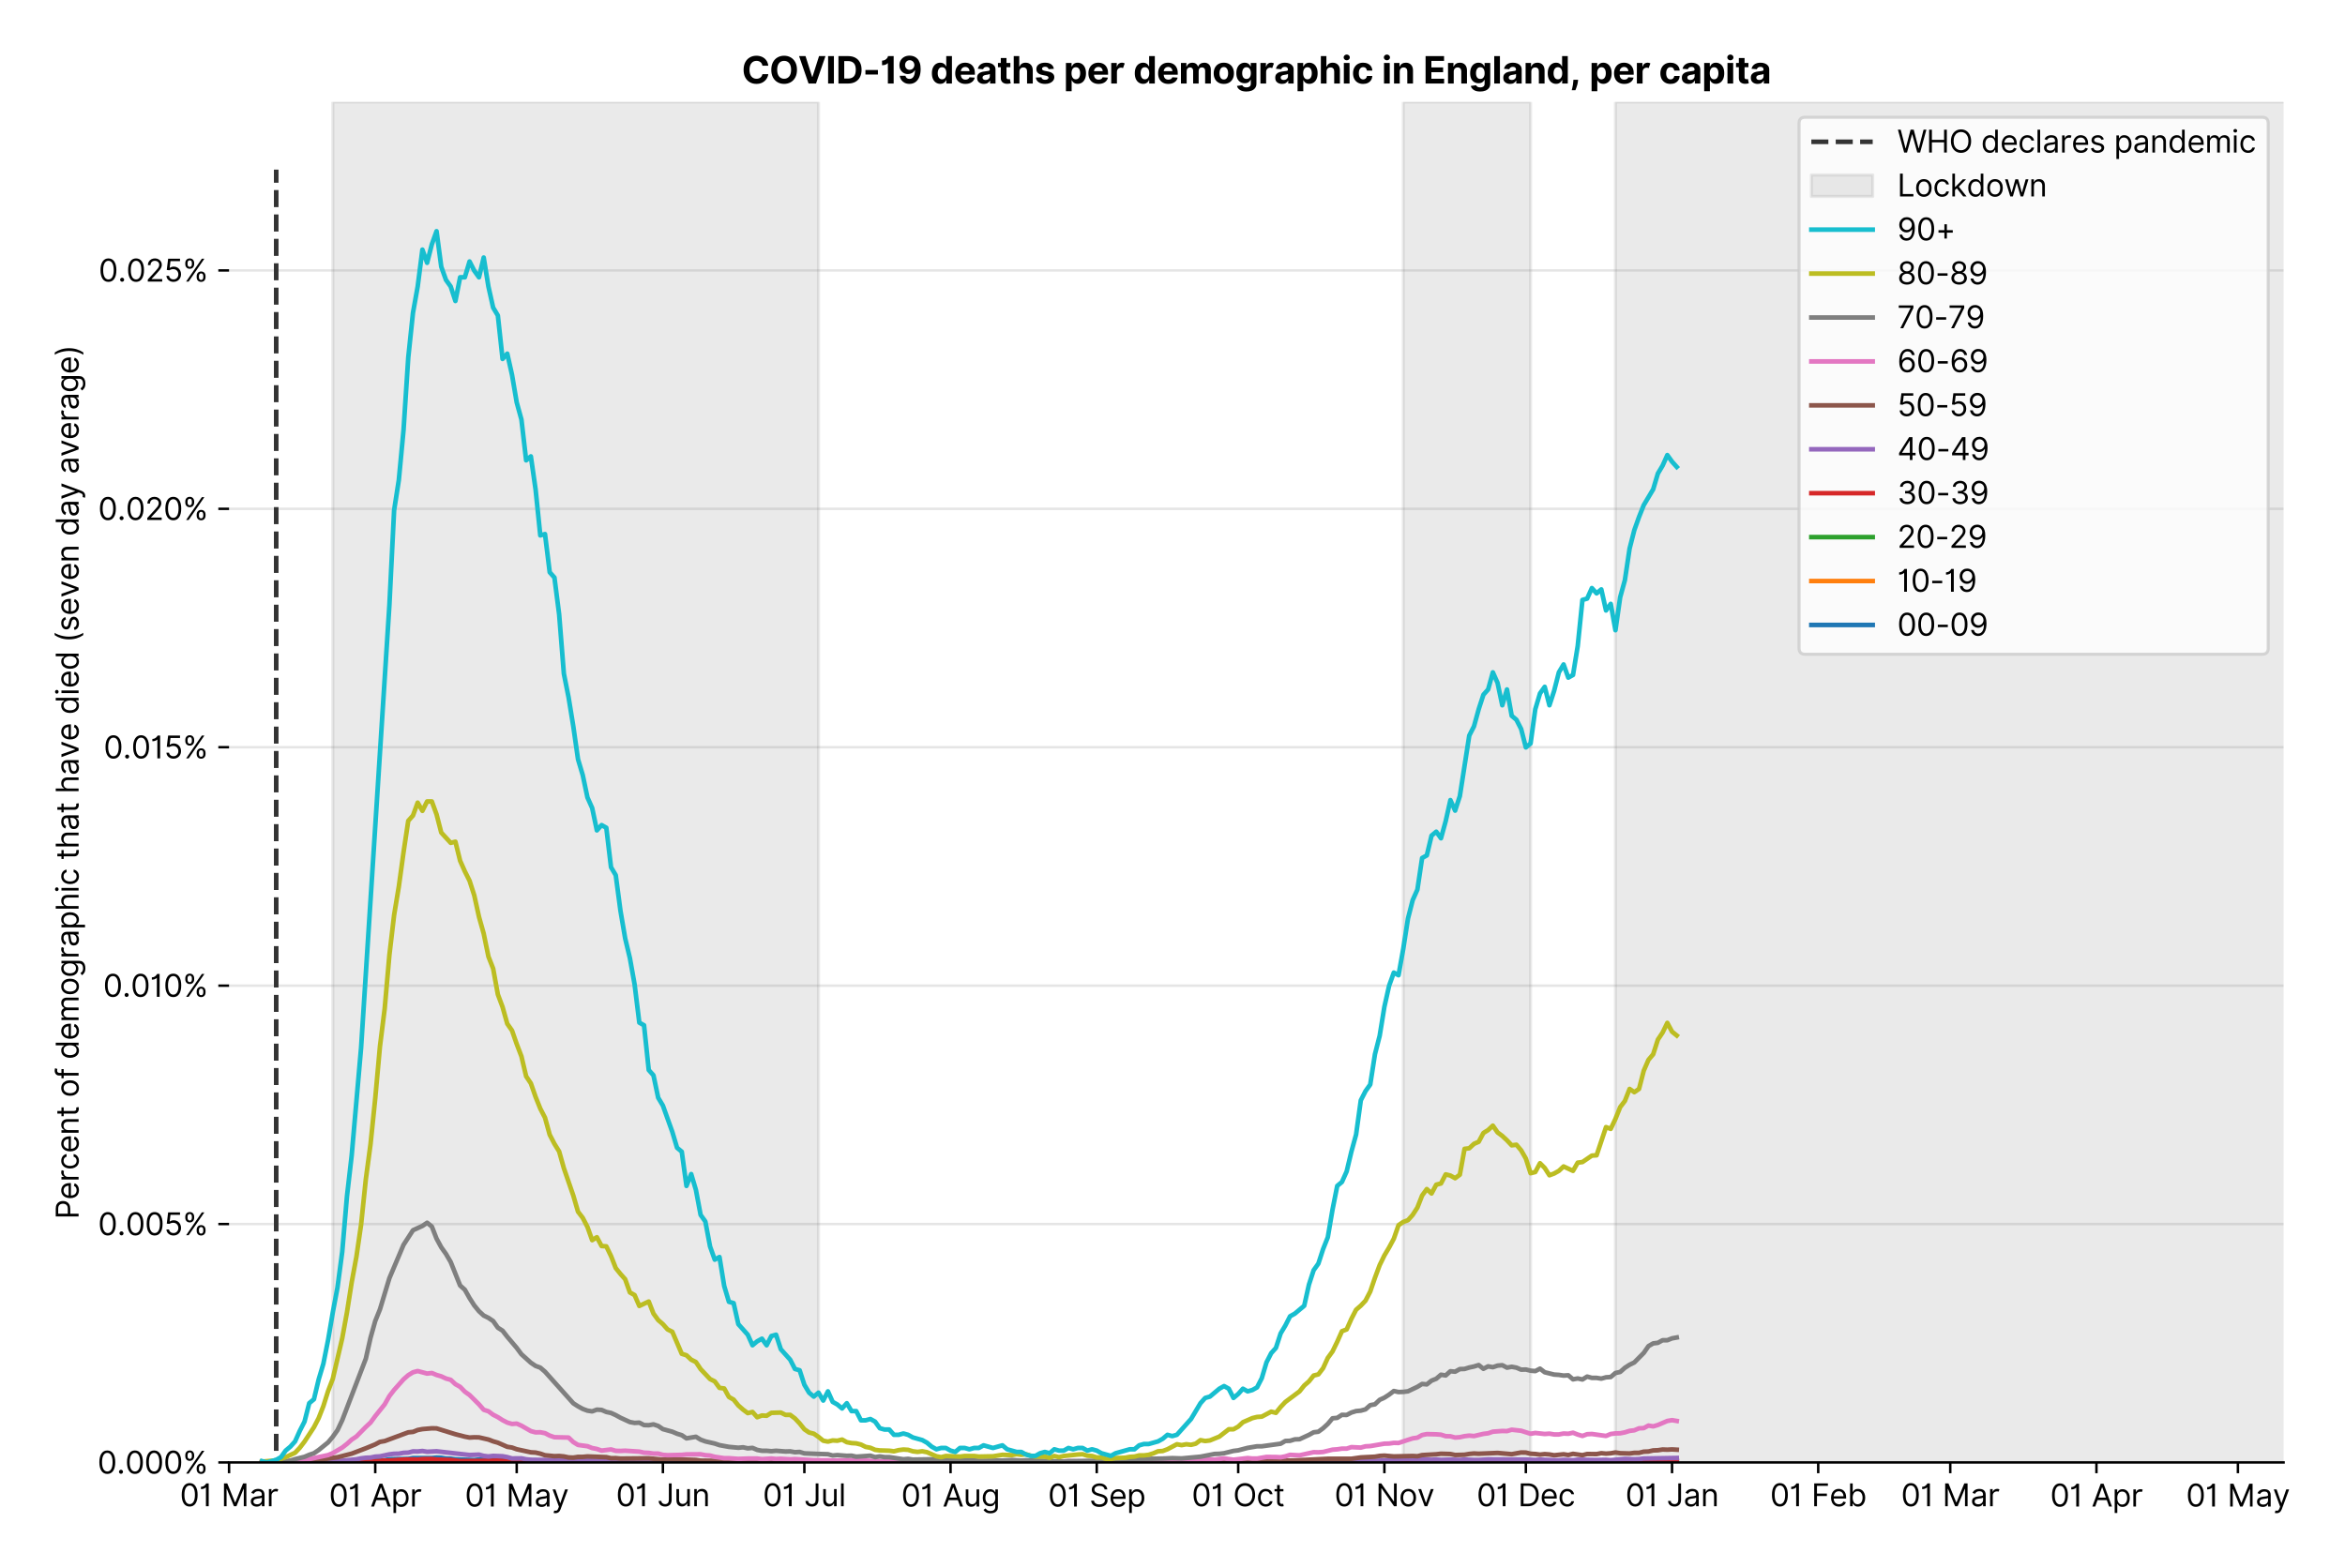 <?xml version="1.0" encoding="utf-8" standalone="no"?>
<!DOCTYPE svg PUBLIC "-//W3C//DTD SVG 1.1//EN"
  "http://www.w3.org/Graphics/SVG/1.1/DTD/svg11.dtd">
<svg version="1.1" viewBox="0 0 764.28 511.276" xmlns="http://www.w3.org/2000/svg" xmlns:xlink="http://www.w3.org/1999/xlink">
 <defs>
  <style type="text/css">*{stroke-linecap:butt;stroke-linejoin:round;}</style>
 </defs>
 <g id="figure_1">
  <g id="patch_1">
   <path d="M 0 511.276 
L 764.28 511.276 
L 764.28 0 
L 0 0 
z
" style="fill:#ffffff;"/>
  </g>
  <g id="axes_1">
   <g id="patch_2">
    <path d="M 74.655 476.745 
L 744.255 476.745 
L 744.255 33.225 
L 74.655 33.225 
z
" style="fill:#ffffff;"/>
   </g>
   <g id="matplotlib.axis_1">
    <g id="xtick_1">
     <g id="line2d_1">
      <defs>
       <path d="M 0 0 
L 0 3.5 
" id="m3013c4c1d1" style="stroke:#000000;stroke-width:0.8;"/>
      </defs>
      <g>
       <use style="stroke:#000000;stroke-width:0.8;" x="74.655" xlink:href="#m3013c4c1d1" y="476.745"/>
      </g>
     </g>
     <g id="text_1">
      <!-- 01 Mar -->
      <g transform="translate(58.618 491.018)scale(0.1 -0.1)">
       <defs>
        <path d="M 2000 -64 
Q 1230 -64 806 561 
Q 382 1186 382 2327 
Q 382 3459 809 4088 
Q 1236 4718 2000 4718 
Q 2764 4718 3191 4088 
Q 3618 3459 3618 2327 
Q 3618 1186 3194 561 
Q 2771 -64 2000 -64 
z
M 2000 436 
Q 2509 436 2791 927 
Q 3073 1418 3073 2327 
Q 3073 3234 2789 3730 
Q 2505 4227 2000 4227 
Q 1496 4227 1211 3730 
Q 927 3234 927 2327 
Q 927 1418 1210 927 
Q 1493 436 2000 436 
z
" id="Inter-Regular-30" transform="scale(0.016)"/>
        <path d="M 1973 4655 
L 1973 0 
L 1409 0 
L 1409 3836 
L 1373 3836 
Q 1341 3773 1209 3692 
Q 1077 3611 868 3551 
Q 659 3491 391 3491 
L 391 3964 
Q 661 3964 859 4061 
Q 1057 4159 1190 4291 
Q 1323 4423 1392 4529 
Q 1461 4636 1473 4655 
L 1973 4655 
z
" id="Inter-Regular-31" transform="scale(0.016)"/>
        <path id="Inter-Regular-20" transform="scale(0.016)"/>
        <path d="M 564 4655 
L 1236 4655 
L 2818 791 
L 2873 791 
L 4455 4655 
L 5127 4655 
L 5127 0 
L 4600 0 
L 4600 3536 
L 4555 3536 
L 3100 0 
L 2591 0 
L 1136 3536 
L 1091 3536 
L 1091 0 
L 564 0 
L 564 4655 
z
" id="Inter-Regular-4d" transform="scale(0.016)"/>
        <path d="M 1518 -82 
Q 1186 -82 916 44 
Q 646 170 486 410 
Q 327 650 327 991 
Q 327 1291 445 1478 
Q 564 1666 761 1773 
Q 959 1880 1199 1933 
Q 1439 1986 1682 2018 
Q 2000 2059 2199 2080 
Q 2398 2102 2490 2154 
Q 2582 2207 2582 2336 
L 2582 2355 
Q 2582 2691 2399 2877 
Q 2216 3064 1846 3064 
Q 1461 3064 1243 2895 
Q 1025 2727 936 2536 
L 427 2718 
Q 564 3036 792 3214 
Q 1021 3393 1292 3464 
Q 1564 3536 1827 3536 
Q 1996 3536 2215 3496 
Q 2434 3457 2640 3334 
Q 2846 3211 2982 2963 
Q 3118 2716 3118 2300 
L 3118 0 
L 2582 0 
L 2582 473 
L 2555 473 
Q 2500 359 2373 229 
Q 2246 100 2034 9 
Q 1823 -82 1518 -82 
z
M 1600 400 
Q 1918 400 2137 525 
Q 2357 650 2469 847 
Q 2582 1045 2582 1264 
L 2582 1755 
Q 2548 1714 2433 1681 
Q 2318 1648 2169 1624 
Q 2021 1600 1881 1583 
Q 1741 1566 1655 1555 
Q 1446 1527 1265 1467 
Q 1084 1407 974 1287 
Q 864 1168 864 964 
Q 864 684 1072 542 
Q 1280 400 1600 400 
z
" id="Inter-Regular-61" transform="scale(0.016)"/>
        <path d="M 491 0 
L 491 3491 
L 1009 3491 
L 1009 2964 
L 1046 2964 
Q 1139 3223 1389 3384 
Q 1639 3545 1955 3545 
Q 2100 3545 2209 3511 
Q 2318 3477 2400 3418 
L 2218 2964 
Q 2161 2993 2085 3010 
Q 2009 3027 1909 3027 
Q 1527 3027 1277 2794 
Q 1027 2561 1027 2209 
L 1027 0 
L 491 0 
z
" id="Inter-Regular-72" transform="scale(0.016)"/>
       </defs>
       <use xlink:href="#Inter-Regular-30"/>
       <use x="62.5" xlink:href="#Inter-Regular-31"/>
       <use x="106.676" xlink:href="#Inter-Regular-20"/>
       <use x="134.801" xlink:href="#Inter-Regular-4d"/>
       <use x="225.994" xlink:href="#Inter-Regular-61"/>
       <use x="282.386" xlink:href="#Inter-Regular-72"/>
      </g>
     </g>
    </g>
    <g id="xtick_2">
     <g id="line2d_2">
      <g>
       <use style="stroke:#000000;stroke-width:0.8;" x="122.299" xlink:href="#m3013c4c1d1" y="476.745"/>
      </g>
     </g>
     <g id="text_2">
      <!-- 01 Apr -->
      <g transform="translate(107.214 491.117)scale(0.1 -0.1)">
       <defs>
        <path d="M 755 0 
L 164 0 
L 1873 4655 
L 2455 4655 
L 4164 0 
L 3573 0 
L 3105 1318 
L 1223 1318 
L 755 0 
z
M 1400 1818 
L 2927 1818 
L 2182 3918 
L 2146 3918 
L 1400 1818 
z
" id="Inter-Regular-41" transform="scale(0.016)"/>
        <path d="M 491 -1309 
L 491 3491 
L 1009 3491 
L 1009 2936 
L 1073 2936 
Q 1132 3027 1237 3169 
Q 1343 3311 1542 3423 
Q 1741 3536 2082 3536 
Q 2523 3536 2859 3315 
Q 3196 3095 3384 2690 
Q 3573 2286 3573 1736 
Q 3573 1182 3384 776 
Q 3196 370 2861 148 
Q 2527 -73 2091 -73 
Q 1755 -73 1552 39 
Q 1350 152 1241 296 
Q 1132 441 1073 536 
L 1027 536 
L 1027 -1309 
L 491 -1309 
z
M 1018 1745 
Q 1018 1152 1276 780 
Q 1534 409 2018 409 
Q 2355 409 2581 587 
Q 2807 766 2921 1069 
Q 3036 1373 3036 1745 
Q 3036 2114 2923 2410 
Q 2811 2707 2585 2881 
Q 2359 3055 2018 3055 
Q 1527 3055 1272 2693 
Q 1018 2332 1018 1745 
z
" id="Inter-Regular-70" transform="scale(0.016)"/>
       </defs>
       <use xlink:href="#Inter-Regular-30"/>
       <use x="62.5" xlink:href="#Inter-Regular-31"/>
       <use x="106.676" xlink:href="#Inter-Regular-20"/>
       <use x="134.801" xlink:href="#Inter-Regular-41"/>
       <use x="202.415" xlink:href="#Inter-Regular-70"/>
       <use x="263.352" xlink:href="#Inter-Regular-72"/>
      </g>
     </g>
    </g>
    <g id="xtick_3">
     <g id="line2d_3">
      <g>
       <use style="stroke:#000000;stroke-width:0.8;" x="168.406" xlink:href="#m3013c4c1d1" y="476.745"/>
      </g>
     </g>
     <g id="text_3">
      <!-- 01 May -->
      <g transform="translate(151.503 491.117)scale(0.1 -0.1)">
       <defs>
        <path d="M 818 -1355 
Q 682 -1355 575 -1333 
Q 468 -1311 427 -1291 
L 564 -818 
Q 857 -893 1053 -814 
Q 1250 -736 1391 -345 
L 1509 -18 
L 218 3491 
L 800 3491 
L 1764 709 
L 1800 709 
L 2764 3491 
L 3346 3491 
L 1846 -564 
Q 1550 -1355 818 -1355 
z
" id="Inter-Regular-79" transform="scale(0.016)"/>
       </defs>
       <use xlink:href="#Inter-Regular-30"/>
       <use x="62.5" xlink:href="#Inter-Regular-31"/>
       <use x="106.676" xlink:href="#Inter-Regular-20"/>
       <use x="134.801" xlink:href="#Inter-Regular-4d"/>
       <use x="225.994" xlink:href="#Inter-Regular-61"/>
       <use x="282.386" xlink:href="#Inter-Regular-79"/>
      </g>
     </g>
    </g>
    <g id="xtick_4">
     <g id="line2d_4">
      <g>
       <use style="stroke:#000000;stroke-width:0.8;" x="216.05" xlink:href="#m3013c4c1d1" y="476.745"/>
      </g>
     </g>
     <g id="text_4">
      <!-- 01 Jun -->
      <g transform="translate(200.766 491.018)scale(0.1 -0.1)">
       <defs>
        <path d="M 2346 4655 
L 2909 4655 
L 2909 1327 
Q 2909 657 2549 296 
Q 2189 -64 1582 -64 
Q 1200 -64 902 76 
Q 605 216 434 475 
Q 264 734 264 1091 
L 818 1091 
Q 818 795 1034 615 
Q 1250 436 1582 436 
Q 1948 436 2147 664 
Q 2346 893 2346 1327 
L 2346 4655 
z
" id="Inter-Regular-4a" transform="scale(0.016)"/>
        <path d="M 2691 1427 
L 2691 3491 
L 3227 3491 
L 3227 0 
L 2691 0 
L 2691 591 
L 2655 591 
Q 2532 325 2273 140 
Q 2014 -45 1618 -45 
Q 1127 -45 809 280 
Q 491 605 491 1273 
L 491 3491 
L 1027 3491 
L 1027 1309 
Q 1027 927 1242 700 
Q 1457 473 1791 473 
Q 1991 473 2199 575 
Q 2407 677 2549 888 
Q 2691 1100 2691 1427 
z
" id="Inter-Regular-75" transform="scale(0.016)"/>
        <path d="M 1027 2100 
L 1027 0 
L 491 0 
L 491 3491 
L 1009 3491 
L 1009 2945 
L 1055 2945 
Q 1177 3211 1427 3373 
Q 1677 3536 2073 3536 
Q 2602 3536 2928 3211 
Q 3255 2886 3255 2218 
L 3255 0 
L 2718 0 
L 2718 2182 
Q 2718 2593 2504 2824 
Q 2291 3055 1918 3055 
Q 1534 3055 1280 2806 
Q 1027 2557 1027 2100 
z
" id="Inter-Regular-6e" transform="scale(0.016)"/>
       </defs>
       <use xlink:href="#Inter-Regular-30"/>
       <use x="62.5" xlink:href="#Inter-Regular-31"/>
       <use x="106.676" xlink:href="#Inter-Regular-20"/>
       <use x="134.801" xlink:href="#Inter-Regular-4a"/>
       <use x="189.063" xlink:href="#Inter-Regular-75"/>
       <use x="247.159" xlink:href="#Inter-Regular-6e"/>
      </g>
     </g>
    </g>
    <g id="xtick_5">
     <g id="line2d_5">
      <g>
       <use style="stroke:#000000;stroke-width:0.8;" x="262.157" xlink:href="#m3013c4c1d1" y="476.745"/>
      </g>
     </g>
     <g id="text_5">
      <!-- 01 Jul -->
      <g transform="translate(248.614 491.018)scale(0.1 -0.1)">
       <defs>
        <path d="M 1027 4655 
L 1027 0 
L 491 0 
L 491 4655 
L 1027 4655 
z
" id="Inter-Regular-6c" transform="scale(0.016)"/>
       </defs>
       <use xlink:href="#Inter-Regular-30"/>
       <use x="62.5" xlink:href="#Inter-Regular-31"/>
       <use x="106.676" xlink:href="#Inter-Regular-20"/>
       <use x="134.801" xlink:href="#Inter-Regular-4a"/>
       <use x="189.063" xlink:href="#Inter-Regular-75"/>
       <use x="247.159" xlink:href="#Inter-Regular-6c"/>
      </g>
     </g>
    </g>
    <g id="xtick_6">
     <g id="line2d_6">
      <g>
       <use style="stroke:#000000;stroke-width:0.8;" x="309.801" xlink:href="#m3013c4c1d1" y="476.745"/>
      </g>
     </g>
     <g id="text_6">
      <!-- 01 Aug -->
      <g transform="translate(293.73 491.117)scale(0.1 -0.1)">
       <defs>
        <path d="M 1900 -1382 
Q 1316 -1382 976 -1169 
Q 636 -957 473 -682 
L 900 -382 
Q 973 -477 1084 -601 
Q 1196 -725 1390 -817 
Q 1584 -909 1900 -909 
Q 2323 -909 2598 -704 
Q 2873 -500 2873 -64 
L 2873 645 
L 2827 645 
Q 2768 550 2660 410 
Q 2552 270 2351 162 
Q 2150 55 1809 55 
Q 1386 55 1051 255 
Q 716 455 521 836 
Q 327 1218 327 1764 
Q 327 2300 516 2699 
Q 705 3098 1041 3317 
Q 1377 3536 1818 3536 
Q 2159 3536 2360 3423 
Q 2561 3311 2669 3169 
Q 2777 3027 2836 2936 
L 2891 2936 
L 2891 3491 
L 3409 3491 
L 3409 -100 
Q 3409 -550 3205 -833 
Q 3002 -1116 2660 -1249 
Q 2318 -1382 1900 -1382 
z
M 1882 536 
Q 2366 536 2624 864 
Q 2882 1193 2882 1773 
Q 2882 2339 2627 2697 
Q 2373 3055 1882 3055 
Q 1541 3055 1315 2882 
Q 1089 2709 976 2418 
Q 864 2127 864 1773 
Q 864 1227 1120 881 
Q 1377 536 1882 536 
z
" id="Inter-Regular-67" transform="scale(0.016)"/>
       </defs>
       <use xlink:href="#Inter-Regular-30"/>
       <use x="62.5" xlink:href="#Inter-Regular-31"/>
       <use x="106.676" xlink:href="#Inter-Regular-20"/>
       <use x="134.801" xlink:href="#Inter-Regular-41"/>
       <use x="202.415" xlink:href="#Inter-Regular-75"/>
       <use x="260.511" xlink:href="#Inter-Regular-67"/>
      </g>
     </g>
    </g>
    <g id="xtick_7">
     <g id="line2d_7">
      <g>
       <use style="stroke:#000000;stroke-width:0.8;" x="357.446" xlink:href="#m3013c4c1d1" y="476.745"/>
      </g>
     </g>
     <g id="text_7">
      <!-- 01 Sep -->
      <g transform="translate(341.558 491.117)scale(0.1 -0.1)">
       <defs>
        <path d="M 3109 3491 
Q 3068 3836 2777 4027 
Q 2486 4218 2064 4218 
Q 1600 4218 1318 3999 
Q 1036 3780 1036 3445 
Q 1036 3195 1189 3042 
Q 1343 2889 1553 2803 
Q 1764 2718 1936 2673 
L 2409 2545 
Q 2591 2498 2815 2414 
Q 3039 2330 3244 2185 
Q 3450 2041 3584 1816 
Q 3718 1591 3718 1264 
Q 3718 886 3521 581 
Q 3325 277 2949 97 
Q 2573 -82 2036 -82 
Q 1286 -82 845 272 
Q 405 627 364 1200 
L 946 1200 
Q 968 936 1124 764 
Q 1280 593 1519 510 
Q 1759 427 2036 427 
Q 2359 427 2616 533 
Q 2873 639 3023 828 
Q 3173 1018 3173 1273 
Q 3173 1505 3043 1650 
Q 2914 1795 2702 1886 
Q 2491 1977 2246 2045 
L 1673 2209 
Q 1127 2366 809 2657 
Q 491 2948 491 3418 
Q 491 3809 703 4101 
Q 916 4393 1276 4555 
Q 1636 4718 2082 4718 
Q 2532 4718 2882 4558 
Q 3232 4398 3437 4120 
Q 3643 3843 3655 3491 
L 3109 3491 
z
" id="Inter-Regular-53" transform="scale(0.016)"/>
        <path d="M 1955 -73 
Q 1450 -73 1085 151 
Q 721 375 524 778 
Q 327 1182 327 1718 
Q 327 2255 524 2665 
Q 721 3075 1074 3305 
Q 1427 3536 1900 3536 
Q 2173 3536 2439 3445 
Q 2705 3355 2923 3151 
Q 3141 2948 3270 2614 
Q 3400 2280 3400 1791 
L 3400 1564 
L 866 1564 
Q 884 1005 1183 707 
Q 1482 409 1955 409 
Q 2271 409 2498 545 
Q 2725 682 2827 955 
L 3346 809 
Q 3223 414 2854 170 
Q 2486 -73 1955 -73 
z
M 866 2027 
L 2855 2027 
Q 2855 2470 2595 2762 
Q 2336 3055 1900 3055 
Q 1593 3055 1368 2911 
Q 1143 2768 1013 2533 
Q 884 2298 866 2027 
z
" id="Inter-Regular-65" transform="scale(0.016)"/>
       </defs>
       <use xlink:href="#Inter-Regular-30"/>
       <use x="62.5" xlink:href="#Inter-Regular-31"/>
       <use x="106.676" xlink:href="#Inter-Regular-20"/>
       <use x="134.801" xlink:href="#Inter-Regular-53"/>
       <use x="198.58" xlink:href="#Inter-Regular-65"/>
       <use x="256.818" xlink:href="#Inter-Regular-70"/>
      </g>
     </g>
    </g>
    <g id="xtick_8">
     <g id="line2d_8">
      <g>
       <use style="stroke:#000000;stroke-width:0.8;" x="403.553" xlink:href="#m3013c4c1d1" y="476.745"/>
      </g>
     </g>
     <g id="text_8">
      <!-- 01 Oct -->
      <g transform="translate(388.397 491.018)scale(0.1 -0.1)">
       <defs>
        <path d="M 4491 2327 
Q 4491 1591 4225 1054 
Q 3959 518 3495 227 
Q 3032 -64 2436 -64 
Q 1841 -64 1377 227 
Q 914 518 648 1054 
Q 382 1591 382 2327 
Q 382 3064 648 3600 
Q 914 4136 1377 4427 
Q 1841 4718 2436 4718 
Q 3032 4718 3495 4427 
Q 3959 4136 4225 3600 
Q 4491 3064 4491 2327 
z
M 3946 2327 
Q 3946 2932 3744 3348 
Q 3543 3764 3201 3977 
Q 2859 4191 2436 4191 
Q 2014 4191 1672 3977 
Q 1330 3764 1128 3348 
Q 927 2932 927 2327 
Q 927 1723 1128 1307 
Q 1330 891 1672 677 
Q 2014 464 2436 464 
Q 2859 464 3201 677 
Q 3543 891 3744 1307 
Q 3946 1723 3946 2327 
z
" id="Inter-Regular-4f" transform="scale(0.016)"/>
        <path d="M 1909 -73 
Q 1418 -73 1063 159 
Q 709 391 518 798 
Q 327 1205 327 1727 
Q 327 2259 524 2667 
Q 721 3075 1074 3305 
Q 1427 3536 1900 3536 
Q 2268 3536 2563 3400 
Q 2859 3264 3047 3018 
Q 3236 2773 3282 2445 
L 2746 2445 
Q 2684 2684 2474 2869 
Q 2264 3055 1909 3055 
Q 1439 3055 1151 2697 
Q 864 2339 864 1745 
Q 864 1139 1148 774 
Q 1432 409 1909 409 
Q 2223 409 2447 570 
Q 2671 732 2746 1018 
L 3282 1018 
Q 3236 709 3058 462 
Q 2880 216 2588 71 
Q 2296 -73 1909 -73 
z
" id="Inter-Regular-63" transform="scale(0.016)"/>
        <path d="M 2009 3491 
L 2009 3036 
L 1264 3036 
L 1264 1000 
Q 1264 773 1331 660 
Q 1398 548 1503 510 
Q 1609 473 1727 473 
Q 1816 473 1873 483 
Q 1930 493 1964 500 
L 2073 18 
Q 2018 -2 1920 -23 
Q 1823 -45 1673 -45 
Q 1446 -45 1228 52 
Q 1011 150 869 350 
Q 727 550 727 855 
L 727 3036 
L 200 3036 
L 200 3491 
L 727 3491 
L 727 4327 
L 1264 4327 
L 1264 3491 
L 2009 3491 
z
" id="Inter-Regular-74" transform="scale(0.016)"/>
       </defs>
       <use xlink:href="#Inter-Regular-30"/>
       <use x="62.5" xlink:href="#Inter-Regular-31"/>
       <use x="106.676" xlink:href="#Inter-Regular-20"/>
       <use x="134.801" xlink:href="#Inter-Regular-4f"/>
       <use x="210.938" xlink:href="#Inter-Regular-63"/>
       <use x="266.761" xlink:href="#Inter-Regular-74"/>
      </g>
     </g>
    </g>
    <g id="xtick_9">
     <g id="line2d_9">
      <g>
       <use style="stroke:#000000;stroke-width:0.8;" x="451.197" xlink:href="#m3013c4c1d1" y="476.745"/>
      </g>
     </g>
     <g id="text_9">
      <!-- 01 Nov -->
      <g transform="translate(434.926 491.018)scale(0.1 -0.1)">
       <defs>
        <path d="M 4255 4655 
L 4255 0 
L 3709 0 
L 1173 3655 
L 1127 3655 
L 1127 0 
L 564 0 
L 564 4655 
L 1109 4655 
L 3655 991 
L 3700 991 
L 3700 4655 
L 4255 4655 
z
" id="Inter-Regular-4e" transform="scale(0.016)"/>
        <path d="M 1909 -73 
Q 1436 -73 1080 152 
Q 725 377 526 781 
Q 327 1186 327 1727 
Q 327 2273 526 2679 
Q 725 3086 1080 3311 
Q 1436 3536 1909 3536 
Q 2382 3536 2737 3311 
Q 3093 3086 3292 2679 
Q 3491 2273 3491 1727 
Q 3491 1186 3292 781 
Q 3093 377 2737 152 
Q 2382 -73 1909 -73 
z
M 1909 409 
Q 2268 409 2500 593 
Q 2732 777 2843 1077 
Q 2955 1377 2955 1727 
Q 2955 2077 2843 2379 
Q 2732 2682 2500 2868 
Q 2268 3055 1909 3055 
Q 1550 3055 1318 2868 
Q 1086 2682 975 2379 
Q 864 2077 864 1727 
Q 864 1377 975 1077 
Q 1086 777 1318 593 
Q 1550 409 1909 409 
z
" id="Inter-Regular-6f" transform="scale(0.016)"/>
        <path d="M 3346 3491 
L 2055 0 
L 1509 0 
L 218 3491 
L 800 3491 
L 1764 709 
L 1800 709 
L 2764 3491 
L 3346 3491 
z
" id="Inter-Regular-76" transform="scale(0.016)"/>
       </defs>
       <use xlink:href="#Inter-Regular-30"/>
       <use x="62.5" xlink:href="#Inter-Regular-31"/>
       <use x="106.676" xlink:href="#Inter-Regular-20"/>
       <use x="134.801" xlink:href="#Inter-Regular-4e"/>
       <use x="210.085" xlink:href="#Inter-Regular-6f"/>
       <use x="269.744" xlink:href="#Inter-Regular-76"/>
      </g>
     </g>
    </g>
    <g id="xtick_10">
     <g id="line2d_10">
      <g>
       <use style="stroke:#000000;stroke-width:0.8;" x="497.304" xlink:href="#m3013c4c1d1" y="476.745"/>
      </g>
     </g>
     <g id="text_10">
      <!-- 01 Dec -->
      <g transform="translate(481.267 491.018)scale(0.1 -0.1)">
       <defs>
        <path d="M 2000 0 
L 564 0 
L 564 4655 
L 2064 4655 
Q 2741 4655 3223 4376 
Q 3705 4098 3961 3578 
Q 4218 3059 4218 2336 
Q 4218 1609 3959 1085 
Q 3700 561 3204 280 
Q 2709 0 2000 0 
z
M 1127 500 
L 1964 500 
Q 2830 500 3251 992 
Q 3673 1484 3673 2336 
Q 3673 3182 3259 3668 
Q 2846 4155 2027 4155 
L 1127 4155 
L 1127 500 
z
" id="Inter-Regular-44" transform="scale(0.016)"/>
       </defs>
       <use xlink:href="#Inter-Regular-30"/>
       <use x="62.5" xlink:href="#Inter-Regular-31"/>
       <use x="106.676" xlink:href="#Inter-Regular-20"/>
       <use x="134.801" xlink:href="#Inter-Regular-44"/>
       <use x="206.676" xlink:href="#Inter-Regular-65"/>
       <use x="264.915" xlink:href="#Inter-Regular-63"/>
      </g>
     </g>
    </g>
    <g id="xtick_11">
     <g id="line2d_11">
      <g>
       <use style="stroke:#000000;stroke-width:0.8;" x="544.948" xlink:href="#m3013c4c1d1" y="476.745"/>
      </g>
     </g>
     <g id="text_11">
      <!-- 01 Jan -->
      <g transform="translate(529.749 491.018)scale(0.1 -0.1)">
       <use xlink:href="#Inter-Regular-30"/>
       <use x="62.5" xlink:href="#Inter-Regular-31"/>
       <use x="106.676" xlink:href="#Inter-Regular-20"/>
       <use x="134.801" xlink:href="#Inter-Regular-4a"/>
       <use x="189.063" xlink:href="#Inter-Regular-61"/>
       <use x="245.455" xlink:href="#Inter-Regular-6e"/>
      </g>
     </g>
    </g>
    <g id="xtick_12">
     <g id="line2d_12">
      <g>
       <use style="stroke:#000000;stroke-width:0.8;" x="592.592" xlink:href="#m3013c4c1d1" y="476.745"/>
      </g>
     </g>
     <g id="text_12">
      <!-- 01 Feb -->
      <g transform="translate(576.903 491.018)scale(0.1 -0.1)">
       <defs>
        <path d="M 564 0 
L 564 4655 
L 3355 4655 
L 3355 4155 
L 1127 4155 
L 1127 2582 
L 3146 2582 
L 3146 2082 
L 1127 2082 
L 1127 0 
L 564 0 
z
" id="Inter-Regular-46" transform="scale(0.016)"/>
        <path d="M 564 0 
L 564 4655 
L 1100 4655 
L 1100 2936 
L 1146 2936 
Q 1205 3027 1310 3169 
Q 1416 3311 1615 3423 
Q 1814 3536 2155 3536 
Q 2596 3536 2932 3315 
Q 3268 3095 3457 2690 
Q 3646 2286 3646 1736 
Q 3646 1182 3457 776 
Q 3268 370 2934 148 
Q 2600 -73 2164 -73 
Q 1827 -73 1625 39 
Q 1423 152 1314 296 
Q 1205 441 1146 536 
L 1082 536 
L 1082 0 
L 564 0 
z
M 1091 1745 
Q 1091 1152 1349 780 
Q 1607 409 2091 409 
Q 2427 409 2653 587 
Q 2880 766 2994 1069 
Q 3109 1373 3109 1745 
Q 3109 2114 2996 2410 
Q 2884 2707 2658 2881 
Q 2432 3055 2091 3055 
Q 1600 3055 1345 2693 
Q 1091 2332 1091 1745 
z
" id="Inter-Regular-62" transform="scale(0.016)"/>
       </defs>
       <use xlink:href="#Inter-Regular-30"/>
       <use x="62.5" xlink:href="#Inter-Regular-31"/>
       <use x="106.676" xlink:href="#Inter-Regular-20"/>
       <use x="134.801" xlink:href="#Inter-Regular-46"/>
       <use x="193.466" xlink:href="#Inter-Regular-65"/>
       <use x="251.705" xlink:href="#Inter-Regular-62"/>
      </g>
     </g>
    </g>
    <g id="xtick_13">
     <g id="line2d_13">
      <g>
       <use style="stroke:#000000;stroke-width:0.8;" x="635.626" xlink:href="#m3013c4c1d1" y="476.745"/>
      </g>
     </g>
     <g id="text_13">
      <!-- 01 Mar -->
      <g transform="translate(619.589 491.018)scale(0.1 -0.1)">
       <use xlink:href="#Inter-Regular-30"/>
       <use x="62.5" xlink:href="#Inter-Regular-31"/>
       <use x="106.676" xlink:href="#Inter-Regular-20"/>
       <use x="134.801" xlink:href="#Inter-Regular-4d"/>
       <use x="225.994" xlink:href="#Inter-Regular-61"/>
       <use x="282.386" xlink:href="#Inter-Regular-72"/>
      </g>
     </g>
    </g>
    <g id="xtick_14">
     <g id="line2d_14">
      <g>
       <use style="stroke:#000000;stroke-width:0.8;" x="683.27" xlink:href="#m3013c4c1d1" y="476.745"/>
      </g>
     </g>
     <g id="text_14">
      <!-- 01 Apr -->
      <g transform="translate(668.185 491.117)scale(0.1 -0.1)">
       <use xlink:href="#Inter-Regular-30"/>
       <use x="62.5" xlink:href="#Inter-Regular-31"/>
       <use x="106.676" xlink:href="#Inter-Regular-20"/>
       <use x="134.801" xlink:href="#Inter-Regular-41"/>
       <use x="202.415" xlink:href="#Inter-Regular-70"/>
       <use x="263.352" xlink:href="#Inter-Regular-72"/>
      </g>
     </g>
    </g>
    <g id="xtick_15">
     <g id="line2d_15">
      <g>
       <use style="stroke:#000000;stroke-width:0.8;" x="729.377" xlink:href="#m3013c4c1d1" y="476.745"/>
      </g>
     </g>
     <g id="text_15">
      <!-- 01 May -->
      <g transform="translate(712.474 491.117)scale(0.1 -0.1)">
       <use xlink:href="#Inter-Regular-30"/>
       <use x="62.5" xlink:href="#Inter-Regular-31"/>
       <use x="106.676" xlink:href="#Inter-Regular-20"/>
       <use x="134.801" xlink:href="#Inter-Regular-4d"/>
       <use x="225.994" xlink:href="#Inter-Regular-61"/>
       <use x="282.386" xlink:href="#Inter-Regular-79"/>
      </g>
     </g>
    </g>
   </g>
   <g id="matplotlib.axis_2">
    <g id="ytick_1">
     <g id="line2d_16">
      <path clip-path="url(#p56ec9db53d)" d="M 74.655 476.745 
L 744.255 476.745 
" style="fill:none;stroke:#e5e5e5;stroke-linecap:square;stroke-width:0.8;"/>
     </g>
     <g id="line2d_17">
      <defs>
       <path d="M 0 0 
L -3.5 0 
" id="m62126d3464" style="stroke:#000000;stroke-width:0.8;"/>
      </defs>
      <g>
       <use style="stroke:#000000;stroke-width:0.8;" x="74.655" xlink:href="#m62126d3464" y="476.745"/>
      </g>
     </g>
     <g id="text_16">
      <!-- 0.000% -->
      <g transform="translate(31.773 480.382)scale(0.1 -0.1)">
       <defs>
        <path d="M 882 -36 
Q 714 -36 593 84 
Q 473 205 473 373 
Q 473 541 593 661 
Q 714 782 882 782 
Q 1050 782 1170 661 
Q 1291 541 1291 373 
Q 1291 205 1170 84 
Q 1050 -36 882 -36 
z
" id="Inter-Regular-2e" transform="scale(0.016)"/>
        <path d="M 2855 873 
L 2855 1118 
Q 2855 1373 2960 1585 
Q 3066 1798 3269 1926 
Q 3473 2055 3764 2055 
Q 4059 2055 4259 1926 
Q 4459 1798 4561 1585 
Q 4664 1373 4664 1118 
L 4664 873 
Q 4664 618 4560 405 
Q 4457 193 4256 64 
Q 4055 -64 3764 -64 
Q 3468 -64 3266 64 
Q 3064 193 2959 405 
Q 2855 618 2855 873 
z
M 536 3536 
L 536 3782 
Q 536 4036 642 4248 
Q 748 4461 951 4589 
Q 1155 4718 1446 4718 
Q 1741 4718 1941 4589 
Q 2141 4461 2243 4248 
Q 2346 4036 2346 3782 
L 2346 3536 
Q 2346 3282 2242 3069 
Q 2139 2857 1937 2728 
Q 1736 2600 1446 2600 
Q 1150 2600 948 2728 
Q 746 2857 641 3069 
Q 536 3282 536 3536 
z
M 709 0 
L 3909 4655 
L 4427 4655 
L 1227 0 
L 709 0 
z
M 3318 1118 
L 3318 873 
Q 3318 661 3418 494 
Q 3518 327 3764 327 
Q 4002 327 4101 494 
Q 4200 661 4200 873 
L 4200 1118 
Q 4200 1330 4104 1497 
Q 4009 1664 3764 1664 
Q 3525 1664 3421 1497 
Q 3318 1330 3318 1118 
z
M 1000 3782 
L 1000 3536 
Q 1000 3325 1100 3158 
Q 1200 2991 1446 2991 
Q 1684 2991 1783 3158 
Q 1882 3325 1882 3536 
L 1882 3782 
Q 1882 3993 1786 4160 
Q 1691 4327 1446 4327 
Q 1207 4327 1103 4160 
Q 1000 3993 1000 3782 
z
" id="Inter-Regular-25" transform="scale(0.016)"/>
       </defs>
       <use xlink:href="#Inter-Regular-30"/>
       <use x="62.5" xlink:href="#Inter-Regular-2e"/>
       <use x="90.057" xlink:href="#Inter-Regular-30"/>
       <use x="152.557" xlink:href="#Inter-Regular-30"/>
       <use x="215.057" xlink:href="#Inter-Regular-30"/>
       <use x="277.557" xlink:href="#Inter-Regular-25"/>
      </g>
     </g>
    </g>
    <g id="ytick_2">
     <g id="line2d_18">
      <path clip-path="url(#p56ec9db53d)" d="M 74.655 399.026 
L 744.255 399.026 
" style="fill:none;stroke:#e5e5e5;stroke-linecap:square;stroke-width:0.8;"/>
     </g>
     <g id="line2d_19">
      <g>
       <use style="stroke:#000000;stroke-width:0.8;" x="74.655" xlink:href="#m62126d3464" y="399.026"/>
      </g>
     </g>
     <g id="text_17">
      <!-- 0.005% -->
      <g transform="translate(31.944 402.663)scale(0.1 -0.1)">
       <defs>
        <path d="M 1936 -64 
Q 1536 -64 1216 95 
Q 896 255 702 532 
Q 509 809 491 1164 
L 1036 1164 
Q 1068 848 1324 642 
Q 1580 436 1936 436 
Q 2223 436 2447 570 
Q 2671 705 2799 940 
Q 2927 1175 2927 1473 
Q 2927 1777 2794 2017 
Q 2661 2257 2429 2395 
Q 2198 2534 1900 2536 
Q 1686 2539 1461 2472 
Q 1236 2405 1091 2300 
L 564 2364 
L 846 4655 
L 3264 4655 
L 3264 4155 
L 1318 4155 
L 1155 2782 
L 1182 2782 
Q 1325 2895 1541 2970 
Q 1757 3045 1991 3045 
Q 2418 3045 2753 2842 
Q 3089 2639 3281 2286 
Q 3473 1934 3473 1482 
Q 3473 1036 3274 687 
Q 3075 339 2727 137 
Q 2380 -64 1936 -64 
z
" id="Inter-Regular-35" transform="scale(0.016)"/>
       </defs>
       <use xlink:href="#Inter-Regular-30"/>
       <use x="62.5" xlink:href="#Inter-Regular-2e"/>
       <use x="90.057" xlink:href="#Inter-Regular-30"/>
       <use x="152.557" xlink:href="#Inter-Regular-30"/>
       <use x="215.057" xlink:href="#Inter-Regular-35"/>
       <use x="275.852" xlink:href="#Inter-Regular-25"/>
      </g>
     </g>
    </g>
    <g id="ytick_3">
     <g id="line2d_20">
      <path clip-path="url(#p56ec9db53d)" d="M 74.655 321.307 
L 744.255 321.307 
" style="fill:none;stroke:#e5e5e5;stroke-linecap:square;stroke-width:0.8;"/>
     </g>
     <g id="line2d_21">
      <g>
       <use style="stroke:#000000;stroke-width:0.8;" x="74.655" xlink:href="#m62126d3464" y="321.307"/>
      </g>
     </g>
     <g id="text_18">
      <!-- 0.010% -->
      <g transform="translate(33.606 324.944)scale(0.1 -0.1)">
       <use xlink:href="#Inter-Regular-30"/>
       <use x="62.5" xlink:href="#Inter-Regular-2e"/>
       <use x="90.057" xlink:href="#Inter-Regular-30"/>
       <use x="152.557" xlink:href="#Inter-Regular-31"/>
       <use x="196.733" xlink:href="#Inter-Regular-30"/>
       <use x="259.233" xlink:href="#Inter-Regular-25"/>
      </g>
     </g>
    </g>
    <g id="ytick_4">
     <g id="line2d_22">
      <path clip-path="url(#p56ec9db53d)" d="M 74.655 243.588 
L 744.255 243.588 
" style="fill:none;stroke:#e5e5e5;stroke-linecap:square;stroke-width:0.8;"/>
     </g>
     <g id="line2d_23">
      <g>
       <use style="stroke:#000000;stroke-width:0.8;" x="74.655" xlink:href="#m62126d3464" y="243.588"/>
      </g>
     </g>
     <g id="text_19">
      <!-- 0.015% -->
      <g transform="translate(33.777 247.225)scale(0.1 -0.1)">
       <use xlink:href="#Inter-Regular-30"/>
       <use x="62.5" xlink:href="#Inter-Regular-2e"/>
       <use x="90.057" xlink:href="#Inter-Regular-30"/>
       <use x="152.557" xlink:href="#Inter-Regular-31"/>
       <use x="196.733" xlink:href="#Inter-Regular-35"/>
       <use x="257.528" xlink:href="#Inter-Regular-25"/>
      </g>
     </g>
    </g>
    <g id="ytick_5">
     <g id="line2d_24">
      <path clip-path="url(#p56ec9db53d)" d="M 74.655 165.869 
L 744.255 165.869 
" style="fill:none;stroke:#e5e5e5;stroke-linecap:square;stroke-width:0.8;"/>
     </g>
     <g id="line2d_25">
      <g>
       <use style="stroke:#000000;stroke-width:0.8;" x="74.655" xlink:href="#m62126d3464" y="165.869"/>
      </g>
     </g>
     <g id="text_20">
      <!-- 0.020% -->
      <g transform="translate(31.972 169.506)scale(0.1 -0.1)">
       <defs>
        <path d="M 482 0 
L 482 409 
L 2018 2091 
Q 2289 2386 2464 2605 
Q 2639 2825 2724 3019 
Q 2809 3214 2809 3427 
Q 2809 3795 2553 4011 
Q 2298 4227 1918 4227 
Q 1514 4227 1275 3985 
Q 1036 3743 1036 3345 
L 500 3345 
Q 500 3755 688 4064 
Q 877 4373 1203 4545 
Q 1530 4718 1936 4718 
Q 2346 4718 2661 4545 
Q 2977 4373 3156 4079 
Q 3336 3786 3336 3427 
Q 3336 3170 3244 2926 
Q 3152 2682 2926 2383 
Q 2700 2084 2300 1655 
L 1255 536 
L 1255 500 
L 3418 500 
L 3418 0 
L 482 0 
z
" id="Inter-Regular-32" transform="scale(0.016)"/>
       </defs>
       <use xlink:href="#Inter-Regular-30"/>
       <use x="62.5" xlink:href="#Inter-Regular-2e"/>
       <use x="90.057" xlink:href="#Inter-Regular-30"/>
       <use x="152.557" xlink:href="#Inter-Regular-32"/>
       <use x="213.068" xlink:href="#Inter-Regular-30"/>
       <use x="275.568" xlink:href="#Inter-Regular-25"/>
      </g>
     </g>
    </g>
    <g id="ytick_6">
     <g id="line2d_26">
      <path clip-path="url(#p56ec9db53d)" d="M 74.655 88.15 
L 744.255 88.15 
" style="fill:none;stroke:#e5e5e5;stroke-linecap:square;stroke-width:0.8;"/>
     </g>
     <g id="line2d_27">
      <g>
       <use style="stroke:#000000;stroke-width:0.8;" x="74.655" xlink:href="#m62126d3464" y="88.15"/>
      </g>
     </g>
     <g id="text_21">
      <!-- 0.025% -->
      <g transform="translate(32.142 91.787)scale(0.1 -0.1)">
       <use xlink:href="#Inter-Regular-30"/>
       <use x="62.5" xlink:href="#Inter-Regular-2e"/>
       <use x="90.057" xlink:href="#Inter-Regular-30"/>
       <use x="152.557" xlink:href="#Inter-Regular-32"/>
       <use x="213.068" xlink:href="#Inter-Regular-35"/>
       <use x="273.864" xlink:href="#Inter-Regular-25"/>
      </g>
     </g>
    </g>
    <g id="text_22">
     <!-- Percent of demographic that have died (seven day average) -->
     <g transform="translate(25.614 397.458)rotate(-90)scale(0.1 -0.1)">
      <defs>
       <path d="M 564 0 
L 564 4655 
L 2136 4655 
Q 2684 4655 3033 4458 
Q 3382 4261 3550 3927 
Q 3718 3593 3718 3182 
Q 3718 2770 3551 2434 
Q 3384 2098 3036 1899 
Q 2689 1700 2146 1700 
L 1127 1700 
L 1127 0 
L 564 0 
z
M 1127 2200 
L 2127 2200 
Q 2689 2200 2926 2482 
Q 3164 2764 3164 3182 
Q 3164 3602 2925 3878 
Q 2686 4155 2118 4155 
L 1127 4155 
L 1127 2200 
z
" id="Inter-Regular-50" transform="scale(0.016)"/>
       <path d="M 2046 3491 
L 2046 3036 
L 1264 3036 
L 1264 0 
L 727 0 
L 727 3036 
L 164 3036 
L 164 3491 
L 727 3491 
L 727 3973 
Q 727 4273 868 4473 
Q 1009 4673 1234 4773 
Q 1459 4873 1709 4873 
Q 1907 4873 2032 4841 
Q 2157 4809 2218 4782 
L 2064 4318 
Q 2023 4332 1951 4352 
Q 1880 4373 1764 4373 
Q 1498 4373 1381 4239 
Q 1264 4105 1264 3845 
L 1264 3491 
L 2046 3491 
z
" id="Inter-Regular-66" transform="scale(0.016)"/>
       <path d="M 1809 -73 
Q 1373 -73 1039 148 
Q 705 370 516 776 
Q 327 1182 327 1736 
Q 327 2286 516 2690 
Q 705 3095 1041 3315 
Q 1377 3536 1818 3536 
Q 2159 3536 2358 3423 
Q 2557 3311 2662 3169 
Q 2768 3027 2827 2936 
L 2873 2936 
L 2873 4655 
L 3409 4655 
L 3409 0 
L 2891 0 
L 2891 536 
L 2827 536 
Q 2768 441 2659 296 
Q 2550 152 2348 39 
Q 2146 -73 1809 -73 
z
M 1882 409 
Q 2366 409 2624 780 
Q 2882 1152 2882 1745 
Q 2882 2332 2627 2693 
Q 2373 3055 1882 3055 
Q 1541 3055 1315 2881 
Q 1089 2707 976 2410 
Q 864 2114 864 1745 
Q 864 1373 978 1069 
Q 1093 766 1319 587 
Q 1546 409 1882 409 
z
" id="Inter-Regular-64" transform="scale(0.016)"/>
       <path d="M 491 0 
L 491 3491 
L 1009 3491 
L 1009 2945 
L 1055 2945 
Q 1164 3225 1407 3380 
Q 1650 3536 1991 3536 
Q 2336 3536 2567 3380 
Q 2798 3225 2927 2945 
L 2964 2945 
Q 3098 3216 3366 3376 
Q 3634 3536 4009 3536 
Q 4477 3536 4775 3244 
Q 5073 2952 5073 2336 
L 5073 0 
L 4536 0 
L 4536 2336 
Q 4536 2723 4325 2889 
Q 4114 3055 3827 3055 
Q 3459 3055 3257 2833 
Q 3055 2611 3055 2273 
L 3055 0 
L 2509 0 
L 2509 2391 
Q 2509 2689 2316 2872 
Q 2123 3055 1818 3055 
Q 1609 3055 1428 2943 
Q 1248 2832 1137 2635 
Q 1027 2439 1027 2182 
L 1027 0 
L 491 0 
z
" id="Inter-Regular-6d" transform="scale(0.016)"/>
       <path d="M 1027 2100 
L 1027 0 
L 491 0 
L 491 4655 
L 1027 4655 
L 1027 2945 
L 1073 2945 
Q 1196 3216 1442 3376 
Q 1689 3536 2100 3536 
Q 2636 3536 2963 3213 
Q 3291 2891 3291 2218 
L 3291 0 
L 2755 0 
L 2755 2182 
Q 2755 2598 2540 2826 
Q 2325 3055 1946 3055 
Q 1548 3055 1287 2806 
Q 1027 2557 1027 2100 
z
" id="Inter-Regular-68" transform="scale(0.016)"/>
       <path d="M 491 0 
L 491 3491 
L 1027 3491 
L 1027 0 
L 491 0 
z
M 764 4073 
Q 607 4073 494 4179 
Q 382 4286 382 4436 
Q 382 4586 494 4693 
Q 607 4800 764 4800 
Q 921 4800 1033 4693 
Q 1146 4586 1146 4436 
Q 1146 4286 1033 4179 
Q 921 4073 764 4073 
z
" id="Inter-Regular-69" transform="scale(0.016)"/>
       <path d="M 682 1964 
Q 682 2823 906 3544 
Q 1130 4266 1546 4873 
L 2018 4873 
Q 1800 4573 1623 4095 
Q 1446 3618 1341 3061 
Q 1236 2505 1236 1964 
Q 1236 1423 1341 866 
Q 1446 309 1623 -168 
Q 1800 -645 2018 -945 
L 1546 -945 
Q 1130 -339 906 383 
Q 682 1105 682 1964 
z
" id="Inter-Regular-28" transform="scale(0.016)"/>
       <path d="M 2964 2709 
L 2482 2573 
Q 2411 2755 2245 2914 
Q 2080 3073 1727 3073 
Q 1407 3073 1194 2926 
Q 982 2780 982 2555 
Q 982 2355 1127 2239 
Q 1273 2123 1582 2045 
L 2100 1918 
Q 3027 1691 3027 973 
Q 3027 673 2855 436 
Q 2684 200 2377 63 
Q 2071 -73 1664 -73 
Q 1130 -73 780 159 
Q 430 391 336 836 
L 846 964 
Q 989 400 1655 400 
Q 2030 400 2251 560 
Q 2473 720 2473 945 
Q 2473 1316 1955 1436 
L 1373 1573 
Q 893 1686 669 1926 
Q 446 2166 446 2527 
Q 446 2823 613 3050 
Q 780 3277 1069 3406 
Q 1359 3536 1727 3536 
Q 2246 3536 2542 3309 
Q 2839 3082 2964 2709 
z
" id="Inter-Regular-73" transform="scale(0.016)"/>
       <path d="M 1638 1940 
Q 1638 1081 1414 359 
Q 1191 -362 775 -969 
L 302 -969 
Q 520 -669 697 -191 
Q 875 286 979 842 
Q 1084 1399 1084 1940 
Q 1084 2481 979 3038 
Q 875 3595 697 4072 
Q 520 4549 302 4849 
L 775 4849 
Q 1191 4243 1414 3521 
Q 1638 2799 1638 1940 
z
" id="Inter-Regular-29" transform="scale(0.016)"/>
      </defs>
      <use xlink:href="#Inter-Regular-50"/>
      <use x="63.494" xlink:href="#Inter-Regular-65"/>
      <use x="121.733" xlink:href="#Inter-Regular-72"/>
      <use x="160.085" xlink:href="#Inter-Regular-63"/>
      <use x="215.909" xlink:href="#Inter-Regular-65"/>
      <use x="274.148" xlink:href="#Inter-Regular-6e"/>
      <use x="332.671" xlink:href="#Inter-Regular-74"/>
      <use x="369.034" xlink:href="#Inter-Regular-20"/>
      <use x="397.159" xlink:href="#Inter-Regular-6f"/>
      <use x="456.818" xlink:href="#Inter-Regular-66"/>
      <use x="492.898" xlink:href="#Inter-Regular-20"/>
      <use x="521.023" xlink:href="#Inter-Regular-64"/>
      <use x="583.097" xlink:href="#Inter-Regular-65"/>
      <use x="641.335" xlink:href="#Inter-Regular-6d"/>
      <use x="728.267" xlink:href="#Inter-Regular-6f"/>
      <use x="787.926" xlink:href="#Inter-Regular-67"/>
      <use x="848.864" xlink:href="#Inter-Regular-72"/>
      <use x="887.216" xlink:href="#Inter-Regular-61"/>
      <use x="943.608" xlink:href="#Inter-Regular-70"/>
      <use x="1004.546" xlink:href="#Inter-Regular-68"/>
      <use x="1063.637" xlink:href="#Inter-Regular-69"/>
      <use x="1087.358" xlink:href="#Inter-Regular-63"/>
      <use x="1143.182" xlink:href="#Inter-Regular-20"/>
      <use x="1171.307" xlink:href="#Inter-Regular-74"/>
      <use x="1207.671" xlink:href="#Inter-Regular-68"/>
      <use x="1266.762" xlink:href="#Inter-Regular-61"/>
      <use x="1323.154" xlink:href="#Inter-Regular-74"/>
      <use x="1359.517" xlink:href="#Inter-Regular-20"/>
      <use x="1387.642" xlink:href="#Inter-Regular-68"/>
      <use x="1446.733" xlink:href="#Inter-Regular-61"/>
      <use x="1503.125" xlink:href="#Inter-Regular-76"/>
      <use x="1558.807" xlink:href="#Inter-Regular-65"/>
      <use x="1617.046" xlink:href="#Inter-Regular-20"/>
      <use x="1645.171" xlink:href="#Inter-Regular-64"/>
      <use x="1707.245" xlink:href="#Inter-Regular-69"/>
      <use x="1730.966" xlink:href="#Inter-Regular-65"/>
      <use x="1789.205" xlink:href="#Inter-Regular-64"/>
      <use x="1851.279" xlink:href="#Inter-Regular-20"/>
      <use x="1879.404" xlink:href="#Inter-Regular-28"/>
      <use x="1915.625" xlink:href="#Inter-Regular-73"/>
      <use x="1967.898" xlink:href="#Inter-Regular-65"/>
      <use x="2026.137" xlink:href="#Inter-Regular-76"/>
      <use x="2081.819" xlink:href="#Inter-Regular-65"/>
      <use x="2140.057" xlink:href="#Inter-Regular-6e"/>
      <use x="2198.58" xlink:href="#Inter-Regular-20"/>
      <use x="2226.705" xlink:href="#Inter-Regular-64"/>
      <use x="2288.779" xlink:href="#Inter-Regular-61"/>
      <use x="2345.171" xlink:href="#Inter-Regular-79"/>
      <use x="2400.853" xlink:href="#Inter-Regular-20"/>
      <use x="2428.978" xlink:href="#Inter-Regular-61"/>
      <use x="2485.37" xlink:href="#Inter-Regular-76"/>
      <use x="2541.052" xlink:href="#Inter-Regular-65"/>
      <use x="2599.29" xlink:href="#Inter-Regular-72"/>
      <use x="2637.643" xlink:href="#Inter-Regular-61"/>
      <use x="2694.035" xlink:href="#Inter-Regular-67"/>
      <use x="2754.972" xlink:href="#Inter-Regular-65"/>
      <use x="2813.211" xlink:href="#Inter-Regular-29"/>
     </g>
    </g>
   </g>
   <g id="patch_3">
    <path clip-path="url(#p56ec9db53d)" d="M 108.467 476.745 
L 108.467 33.225 
L 266.768 33.225 
L 266.768 476.745 
z
" style="fill:#777777;opacity:0.15;stroke:#777777;stroke-linejoin:miter;"/>
   </g>
   <g id="patch_4">
    <path clip-path="url(#p56ec9db53d)" d="M 457.345 476.745 
L 457.345 33.225 
L 498.841 33.225 
L 498.841 476.745 
z
" style="fill:#777777;opacity:0.15;stroke:#777777;stroke-linejoin:miter;"/>
   </g>
   <g id="patch_5">
    <path clip-path="url(#p56ec9db53d)" d="M 526.505 476.745 
L 526.505 33.225 
L 1105.919 33.225 
L 1105.919 476.745 
z
" style="fill:#777777;opacity:0.15;stroke:#777777;stroke-linejoin:miter;"/>
   </g>
   <g id="LineCollection_1">
    <path clip-path="url(#p56ec9db53d)" d="M 90.024 496.814 
L 90.024 55.301 
" style="fill:none;stroke:#333333;stroke-dasharray:5.55,2.4;stroke-dashoffset:0;stroke-width:1.5;"/>
   </g>
   <g id="line2d_28">
    <path clip-path="url(#p56ec9db53d)" d="M 85.413 476.745 
L 93.098 476.68 
L 108.467 476.583 
L 116.151 476.355 
L 119.225 476.258 
L 122.299 476.096 
L 125.373 475.998 
L 126.91 475.706 
L 133.057 475.576 
L 134.594 475.316 
L 140.742 475.316 
L 142.279 475.154 
L 143.815 475.219 
L 145.352 475.479 
L 146.889 475.511 
L 148.426 475.738 
L 154.574 475.966 
L 156.111 475.771 
L 159.185 475.901 
L 162.258 475.738 
L 166.869 476.388 
L 168.406 476.42 
L 169.943 476.323 
L 173.017 476.518 
L 177.627 476.388 
L 183.775 476.583 
L 194.533 476.453 
L 206.829 476.648 
L 211.439 476.615 
L 214.513 476.713 
L 225.272 476.615 
L 228.345 476.55 
L 237.567 476.648 
L 240.641 476.615 
L 249.862 476.68 
L 252.936 476.745 
L 406.627 476.648 
L 414.311 476.583 
L 460.418 476.485 
L 471.177 476.355 
L 480.398 476.453 
L 483.472 476.388 
L 511.136 476.485 
L 512.673 476.55 
L 514.21 476.453 
L 520.358 476.55 
L 523.432 476.453 
L 526.505 476.453 
L 529.579 476.355 
L 541.874 476.29 
L 543.411 476.225 
L 546.485 476.355 
L 546.485 476.355 
" style="fill:none;stroke:#1f77b4;stroke-linecap:square;stroke-width:1.5;"/>
   </g>
   <g id="line2d_29">
    <path clip-path="url(#p56ec9db53d)" d="M 85.413 476.745 
L 125.373 476.642 
L 129.983 476.642 
L 546.485 476.745 
L 546.485 476.745 
" style="fill:none;stroke:#ff7f0e;stroke-linecap:square;stroke-width:1.5;"/>
   </g>
   <g id="line2d_30">
    <path clip-path="url(#p56ec9db53d)" d="M 85.413 476.745 
L 113.077 476.654 
L 119.225 476.471 
L 122.299 476.319 
L 126.91 476.319 
L 129.983 476.349 
L 131.52 476.41 
L 134.594 476.379 
L 137.668 476.379 
L 143.815 476.593 
L 156.111 476.41 
L 163.795 476.654 
L 546.485 476.654 
L 546.485 476.654 
" style="fill:none;stroke:#2ca02c;stroke-linecap:square;stroke-width:1.5;"/>
   </g>
   <g id="line2d_31">
    <path clip-path="url(#p56ec9db53d)" d="M 85.413 476.745 
L 105.393 476.657 
L 110.004 476.509 
L 111.54 476.362 
L 117.688 476.274 
L 119.225 476.333 
L 120.762 476.274 
L 122.299 476.333 
L 125.373 476.127 
L 126.91 476.127 
L 131.52 475.803 
L 134.594 475.773 
L 136.131 475.832 
L 137.668 475.656 
L 140.742 475.626 
L 142.279 475.803 
L 146.889 475.95 
L 149.963 476.303 
L 162.258 476.156 
L 171.48 476.421 
L 180.701 476.539 
L 186.849 476.48 
L 203.755 476.716 
L 418.922 476.627 
L 425.069 476.598 
L 460.418 476.539 
L 463.492 476.451 
L 471.177 476.509 
L 475.787 476.421 
L 483.472 476.362 
L 498.841 476.421 
L 501.915 476.598 
L 503.452 476.509 
L 504.989 476.598 
L 512.673 476.362 
L 514.21 476.451 
L 515.747 476.421 
L 518.821 476.509 
L 528.042 476.598 
L 531.116 476.509 
L 534.19 476.509 
L 537.264 476.362 
L 544.948 476.097 
L 546.485 476.156 
L 546.485 476.156 
" style="fill:none;stroke:#d62728;stroke-linecap:square;stroke-width:1.5;"/>
   </g>
   <g id="line2d_32">
    <path clip-path="url(#p56ec9db53d)" d="M 85.413 476.745 
L 93.098 476.683 
L 102.319 476.62 
L 111.54 476.184 
L 116.151 475.717 
L 117.688 475.406 
L 119.225 475.219 
L 120.762 475.157 
L 122.299 474.845 
L 123.836 474.752 
L 126.91 474.098 
L 128.446 473.911 
L 129.983 473.88 
L 131.52 473.6 
L 133.057 473.537 
L 134.594 473.132 
L 136.131 473.164 
L 137.668 473.008 
L 139.205 473.257 
L 142.279 473.101 
L 153.037 474.316 
L 156.111 474.191 
L 157.648 474.596 
L 159.185 474.783 
L 160.721 474.596 
L 163.795 474.721 
L 165.332 475.001 
L 166.869 475.437 
L 169.943 475.406 
L 171.48 475.717 
L 173.017 475.873 
L 182.238 475.998 
L 183.775 475.966 
L 185.312 476.06 
L 186.849 475.966 
L 194.533 476.184 
L 205.292 476.247 
L 206.829 476.371 
L 209.902 476.371 
L 216.05 476.527 
L 223.735 476.465 
L 226.808 476.402 
L 229.882 476.34 
L 234.493 476.527 
L 237.567 476.62 
L 239.104 476.714 
L 242.178 476.652 
L 246.788 476.652 
L 260.62 476.558 
L 265.231 476.558 
L 271.379 476.652 
L 279.063 476.714 
L 302.117 476.62 
L 306.728 476.527 
L 319.023 476.683 
L 323.634 476.652 
L 332.855 476.745 
L 389.721 476.652 
L 395.868 476.62 
L 411.237 476.527 
L 414.311 476.496 
L 421.996 476.558 
L 426.606 476.496 
L 431.217 476.247 
L 437.365 476.153 
L 441.975 476.091 
L 446.586 476.247 
L 452.734 476.06 
L 454.271 475.873 
L 458.881 475.593 
L 460.418 475.748 
L 465.029 475.811 
L 466.566 475.873 
L 468.103 475.78 
L 469.64 475.904 
L 472.714 475.811 
L 475.787 475.935 
L 477.324 475.78 
L 480.398 475.935 
L 481.935 475.935 
L 485.009 475.748 
L 497.304 475.811 
L 500.378 475.904 
L 501.915 475.811 
L 506.526 475.998 
L 508.062 476.029 
L 509.599 475.904 
L 512.673 475.998 
L 514.21 475.842 
L 520.358 475.935 
L 523.432 475.873 
L 524.968 475.998 
L 529.579 475.593 
L 532.653 475.717 
L 534.19 475.655 
L 535.727 475.468 
L 546.485 475.281 
L 546.485 475.281 
" style="fill:none;stroke:#9467bd;stroke-linecap:square;stroke-width:1.5;"/>
   </g>
   <g id="line2d_33">
    <path clip-path="url(#p56ec9db53d)" d="M 85.413 476.716 
L 96.171 476.657 
L 100.782 476.423 
L 102.319 476.247 
L 103.856 475.954 
L 105.393 475.807 
L 106.93 475.456 
L 110.004 475.045 
L 114.614 473.873 
L 119.225 472.115 
L 122.299 470.855 
L 123.836 470.035 
L 125.373 469.771 
L 133.057 466.929 
L 134.594 466.782 
L 136.131 466.167 
L 137.668 465.874 
L 140.742 465.61 
L 142.279 465.64 
L 148.426 467.544 
L 151.5 468.335 
L 153.037 468.628 
L 154.574 468.54 
L 156.111 468.57 
L 159.185 469.273 
L 160.721 469.859 
L 162.258 470.299 
L 165.332 471.646 
L 166.869 471.881 
L 168.406 472.438 
L 173.017 473.434 
L 174.554 473.522 
L 176.091 473.873 
L 177.627 474.401 
L 180.701 474.694 
L 182.238 474.635 
L 183.775 474.782 
L 185.312 475.104 
L 186.849 475.163 
L 188.386 474.928 
L 189.923 474.928 
L 191.46 474.782 
L 197.607 475.016 
L 199.144 475.368 
L 200.681 475.339 
L 202.218 475.485 
L 211.439 475.397 
L 216.05 475.837 
L 217.587 475.632 
L 226.808 475.925 
L 228.345 476.159 
L 232.956 476.218 
L 236.03 476.305 
L 240.641 476.335 
L 245.251 476.305 
L 254.473 476.393 
L 260.62 476.364 
L 265.231 476.423 
L 268.305 476.335 
L 271.379 476.393 
L 275.989 476.423 
L 280.6 476.598 
L 288.285 476.657 
L 295.969 476.598 
L 300.58 476.598 
L 305.191 476.598 
L 368.204 476.628 
L 371.278 476.745 
L 377.425 476.716 
L 389.721 476.628 
L 398.942 476.511 
L 403.553 476.511 
L 408.163 476.423 
L 421.996 476.071 
L 432.754 475.544 
L 440.439 475.544 
L 443.512 475.104 
L 448.123 474.87 
L 449.66 474.606 
L 451.197 474.518 
L 454.271 474.782 
L 460.418 474.635 
L 461.955 474.723 
L 463.492 474.342 
L 468.103 474.079 
L 469.64 473.903 
L 472.714 473.991 
L 474.25 474.313 
L 477.324 474.225 
L 478.861 473.961 
L 480.398 473.815 
L 481.935 473.903 
L 488.083 473.639 
L 492.693 474.049 
L 495.767 473.492 
L 497.304 473.522 
L 498.841 473.903 
L 500.378 473.991 
L 501.915 474.196 
L 503.452 474.02 
L 504.989 474.137 
L 506.526 474.401 
L 509.599 474.079 
L 511.136 474.313 
L 512.673 473.932 
L 515.747 474.372 
L 517.284 473.991 
L 520.358 474.02 
L 521.895 473.727 
L 523.432 473.873 
L 524.968 473.756 
L 526.505 473.492 
L 528.042 473.727 
L 531.116 473.815 
L 532.653 473.61 
L 534.19 473.61 
L 535.727 473.229 
L 537.264 473.17 
L 538.801 472.819 
L 540.337 472.76 
L 541.874 472.526 
L 543.411 472.584 
L 544.948 472.496 
L 546.485 472.584 
L 546.485 472.584 
" style="fill:none;stroke:#8c564b;stroke-linecap:square;stroke-width:1.5;"/>
   </g>
   <g id="line2d_34">
    <path clip-path="url(#p56ec9db53d)" d="M 85.413 476.707 
L 93.098 476.444 
L 94.634 476.369 
L 96.171 476.144 
L 97.708 476.069 
L 99.245 475.768 
L 100.782 475.655 
L 106.93 474.34 
L 108.467 473.701 
L 111.54 471.897 
L 113.077 470.694 
L 114.614 469.304 
L 116.151 468.289 
L 119.225 465.17 
L 120.762 463.742 
L 122.299 461.637 
L 125.373 457.804 
L 126.91 455.098 
L 128.446 453.106 
L 131.52 449.649 
L 133.057 448.296 
L 134.594 447.356 
L 136.131 446.943 
L 139.205 447.77 
L 140.742 447.582 
L 142.279 448.22 
L 143.815 448.671 
L 145.352 449.386 
L 146.889 449.799 
L 148.426 451.227 
L 149.963 452.091 
L 151.5 453.67 
L 153.037 454.76 
L 156.111 457.804 
L 157.648 459.57 
L 159.185 460.059 
L 160.721 461.186 
L 162.258 461.975 
L 163.795 462.953 
L 165.332 463.742 
L 166.869 464.193 
L 168.406 464.08 
L 169.943 464.756 
L 173.017 466.523 
L 174.554 466.936 
L 176.091 466.899 
L 177.627 467.199 
L 179.164 467.988 
L 180.701 468.515 
L 185.312 468.627 
L 186.849 470.093 
L 188.386 471.033 
L 191.46 471.446 
L 192.997 472.047 
L 194.533 472.348 
L 196.07 472.874 
L 199.144 472.498 
L 200.681 472.949 
L 202.218 472.987 
L 203.755 472.912 
L 208.366 473.212 
L 209.902 473.551 
L 211.439 473.626 
L 212.976 473.851 
L 214.513 473.851 
L 216.05 474.265 
L 217.587 474.377 
L 220.661 474.302 
L 222.198 474.265 
L 223.735 474.114 
L 228.345 474.077 
L 229.882 474.377 
L 231.419 474.49 
L 232.956 474.903 
L 236.03 475.354 
L 237.567 475.354 
L 240.641 475.58 
L 243.714 475.467 
L 246.788 475.467 
L 248.325 475.655 
L 251.399 475.467 
L 252.936 475.618 
L 254.473 475.542 
L 257.547 475.73 
L 259.084 475.655 
L 265.231 476.031 
L 269.842 476.031 
L 271.379 476.144 
L 274.453 476.069 
L 279.063 475.993 
L 288.285 476.407 
L 289.822 476.332 
L 294.432 476.369 
L 295.969 476.219 
L 297.506 476.181 
L 300.58 476.369 
L 303.654 476.256 
L 311.338 476.369 
L 312.875 476.294 
L 317.486 476.332 
L 319.023 476.294 
L 320.56 476.369 
L 322.097 476.332 
L 323.634 476.482 
L 329.781 476.557 
L 343.613 476.482 
L 348.224 476.332 
L 352.835 476.407 
L 354.372 476.369 
L 360.519 476.595 
L 365.13 476.632 
L 368.204 476.369 
L 375.888 476.256 
L 378.962 476.407 
L 386.647 476.106 
L 388.184 476.144 
L 391.258 475.693 
L 394.331 475.805 
L 395.868 475.805 
L 398.942 475.43 
L 402.016 475.843 
L 406.627 475.317 
L 408.163 475.467 
L 409.7 475.467 
L 412.774 474.941 
L 415.848 474.979 
L 417.385 475.054 
L 418.922 474.753 
L 420.459 474.265 
L 423.533 474.415 
L 428.143 473.4 
L 429.68 473.438 
L 431.217 473.325 
L 434.291 472.573 
L 435.828 472.461 
L 437.365 472.235 
L 438.902 472.235 
L 440.439 471.747 
L 443.512 471.897 
L 445.049 471.484 
L 446.586 471.408 
L 451.197 470.619 
L 452.734 470.582 
L 454.271 470.356 
L 455.808 470.394 
L 458.881 469.379 
L 460.418 468.89 
L 461.955 468.665 
L 463.492 467.801 
L 465.029 467.5 
L 468.103 467.575 
L 469.64 467.688 
L 471.177 468.176 
L 472.714 468.214 
L 474.25 468.627 
L 475.787 468.515 
L 477.324 468.176 
L 478.861 467.988 
L 480.398 468.139 
L 483.472 467.425 
L 485.009 467.237 
L 486.546 466.711 
L 489.62 466.485 
L 491.156 466.523 
L 492.693 466.072 
L 495.767 466.41 
L 498.841 467.387 
L 500.378 467.124 
L 503.452 467.462 
L 504.989 467.35 
L 506.526 467.613 
L 508.062 467.613 
L 509.599 467.312 
L 511.136 467.387 
L 512.673 467.049 
L 514.21 467.65 
L 515.747 468.101 
L 517.284 467.537 
L 518.821 467.462 
L 523.432 468.101 
L 524.968 467.462 
L 526.505 467.274 
L 528.042 467.237 
L 529.579 466.936 
L 531.116 466.448 
L 532.653 466.26 
L 534.19 465.621 
L 535.727 465.546 
L 537.264 464.719 
L 538.801 464.982 
L 540.337 464.531 
L 543.411 463.216 
L 544.948 462.953 
L 546.485 463.216 
L 546.485 463.216 
" style="fill:none;stroke:#e377c2;stroke-linecap:square;stroke-width:1.5;"/>
   </g>
   <g id="line2d_35">
    <path clip-path="url(#p56ec9db53d)" d="M 85.413 476.604 
L 88.487 476.51 
L 93.098 476.322 
L 94.634 476.133 
L 96.171 475.663 
L 99.245 474.91 
L 100.782 474.252 
L 102.319 473.734 
L 103.856 472.699 
L 106.93 470.206 
L 108.467 468.371 
L 110.004 466.207 
L 111.54 462.961 
L 119.225 442.919 
L 120.762 436.098 
L 122.299 430.641 
L 123.836 426.83 
L 126.91 416.668 
L 131.52 405.801 
L 134.594 401.049 
L 137.668 399.638 
L 139.205 398.603 
L 140.742 399.826 
L 142.279 403.778 
L 143.815 406.6 
L 145.352 408.765 
L 146.889 411.399 
L 149.963 419.067 
L 151.5 420.432 
L 153.037 423.16 
L 154.574 425.56 
L 156.111 427.442 
L 157.648 428.853 
L 159.185 429.606 
L 160.721 430.641 
L 162.258 432.805 
L 163.795 433.793 
L 165.332 435.769 
L 168.406 439.391 
L 169.943 441.461 
L 173.017 444.237 
L 174.554 445.272 
L 176.091 445.836 
L 177.627 447.154 
L 186.849 457.456 
L 188.386 458.444 
L 189.923 459.291 
L 191.46 459.856 
L 192.997 460.091 
L 194.533 459.526 
L 196.07 459.621 
L 197.607 460.279 
L 199.144 460.608 
L 200.681 461.314 
L 202.218 462.161 
L 205.292 463.572 
L 206.829 463.855 
L 208.366 463.761 
L 209.902 464.56 
L 211.439 464.607 
L 212.976 464.325 
L 214.513 464.843 
L 216.05 465.878 
L 219.124 466.724 
L 220.661 467.383 
L 222.198 467.853 
L 223.735 468.888 
L 226.808 468.371 
L 228.345 469.312 
L 229.882 469.876 
L 232.956 470.582 
L 234.493 471.1 
L 237.567 471.664 
L 240.641 471.946 
L 242.178 471.805 
L 243.714 472.135 
L 245.251 471.993 
L 246.788 472.652 
L 248.325 472.934 
L 249.862 472.934 
L 251.399 473.075 
L 252.936 472.934 
L 256.01 473.17 
L 257.547 473.123 
L 259.084 473.405 
L 260.62 473.311 
L 262.157 473.781 
L 266.768 473.969 
L 269.842 474.063 
L 271.379 474.487 
L 272.916 474.346 
L 275.989 474.581 
L 277.526 474.534 
L 279.063 474.863 
L 283.674 474.534 
L 285.211 475.004 
L 286.748 474.769 
L 288.285 475.004 
L 289.822 475.004 
L 292.895 475.475 
L 294.432 475.71 
L 295.969 475.569 
L 297.506 475.804 
L 303.654 475.71 
L 305.191 475.71 
L 306.728 475.898 
L 308.265 475.757 
L 317.486 476.086 
L 319.023 476.228 
L 325.171 476.133 
L 326.707 476.133 
L 329.781 475.945 
L 332.855 476.133 
L 334.392 476.039 
L 346.687 476.463 
L 348.224 476.322 
L 355.909 476.228 
L 357.446 476.18 
L 358.982 476.275 
L 360.519 476.133 
L 363.593 476.133 
L 369.741 475.851 
L 372.815 475.71 
L 374.352 475.569 
L 378.962 475.475 
L 382.036 475.334 
L 385.11 475.428 
L 391.258 474.863 
L 395.868 473.969 
L 397.405 473.922 
L 398.942 473.734 
L 402.016 472.981 
L 403.553 472.793 
L 406.627 471.993 
L 409.7 471.476 
L 411.237 471.476 
L 417.385 470.629 
L 418.922 469.735 
L 420.459 469.688 
L 421.996 469.218 
L 423.533 469.171 
L 426.606 467.759 
L 428.143 466.913 
L 429.68 466.724 
L 431.217 465.595 
L 432.754 464.184 
L 434.291 462.349 
L 435.828 462.208 
L 437.365 461.22 
L 438.902 461.267 
L 440.439 460.467 
L 441.975 459.997 
L 443.512 459.856 
L 445.049 459.432 
L 446.586 458.068 
L 448.123 457.786 
L 449.66 456.327 
L 451.197 455.622 
L 452.734 454.634 
L 454.271 453.458 
L 455.808 453.787 
L 457.345 453.74 
L 458.881 453.552 
L 461.955 452.093 
L 463.492 451.152 
L 465.029 451.294 
L 466.566 450.07 
L 468.103 449.459 
L 469.64 448.141 
L 471.177 448.377 
L 472.714 447.012 
L 474.25 447.154 
L 475.787 446.307 
L 477.324 446.26 
L 478.861 445.789 
L 480.398 445.46 
L 481.935 444.989 
L 483.472 446.213 
L 485.009 445.413 
L 486.546 445.695 
L 488.083 445.178 
L 489.62 445.036 
L 491.156 445.836 
L 492.693 445.554 
L 494.23 445.836 
L 495.767 446.495 
L 497.304 446.448 
L 498.841 446.824 
L 500.378 446.965 
L 501.915 446.166 
L 503.452 447.342 
L 506.526 448.094 
L 508.062 448.189 
L 509.599 448.424 
L 511.136 448.33 
L 512.673 449.647 
L 514.21 449.365 
L 515.747 449.694 
L 517.284 448.753 
L 518.821 449.176 
L 520.358 449.176 
L 521.895 449.412 
L 523.432 448.988 
L 524.968 448.894 
L 526.505 447.577 
L 528.042 447.248 
L 529.579 445.883 
L 531.116 444.895 
L 532.653 444.143 
L 535.727 441.038 
L 537.264 438.827 
L 538.801 437.933 
L 540.337 437.744 
L 541.874 436.898 
L 543.411 436.898 
L 544.948 436.286 
L 546.485 436.004 
L 546.485 436.004 
" style="fill:none;stroke:#7f7f7f;stroke-linecap:square;stroke-width:1.5;"/>
   </g>
   <g id="line2d_36">
    <path clip-path="url(#p56ec9db53d)" d="M 85.413 476.458 
L 90.024 476.075 
L 93.098 475.022 
L 96.171 473.586 
L 97.708 471.959 
L 99.245 469.948 
L 102.319 465.258 
L 103.856 462.29 
L 105.393 458.366 
L 106.93 453.484 
L 108.467 449.463 
L 111.54 436.253 
L 113.077 427.829 
L 114.614 418.065 
L 116.151 409.737 
L 117.688 399.207 
L 119.225 384.465 
L 120.762 372.978 
L 122.299 358.045 
L 123.836 341.102 
L 125.373 328.849 
L 126.91 311.331 
L 128.446 298.312 
L 129.983 289.027 
L 131.52 277.827 
L 133.057 267.584 
L 134.594 265.861 
L 136.131 261.649 
L 137.668 264.329 
L 139.205 261.266 
L 140.742 261.266 
L 142.279 265.478 
L 143.815 271.413 
L 146.889 274.764 
L 148.426 274.381 
L 149.963 280.603 
L 151.5 284.049 
L 153.037 287.112 
L 154.574 291.898 
L 156.111 298.886 
L 157.648 304.343 
L 159.185 311.809 
L 160.721 315.734 
L 162.258 324.158 
L 163.795 328.274 
L 165.332 333.731 
L 166.869 335.932 
L 168.406 340.336 
L 169.943 344.356 
L 171.48 350.866 
L 173.017 353.163 
L 174.554 357.566 
L 176.091 361.395 
L 177.627 364.363 
L 179.164 369.915 
L 180.701 372.883 
L 182.238 375.371 
L 183.775 380.828 
L 186.849 389.73 
L 188.386 394.995 
L 189.923 397.005 
L 191.46 399.973 
L 192.997 404.281 
L 194.533 403.323 
L 196.07 406.195 
L 197.607 406.291 
L 199.144 409.45 
L 200.681 413.375 
L 202.218 415.289 
L 203.755 417.012 
L 205.292 421.32 
L 206.829 422.181 
L 208.366 425.723 
L 211.439 424.287 
L 212.976 428.212 
L 214.513 430.318 
L 216.05 431.658 
L 217.587 433.381 
L 219.124 434.147 
L 222.198 441.326 
L 223.735 441.805 
L 225.272 443.241 
L 226.808 444.007 
L 228.345 446.304 
L 231.419 449.559 
L 232.956 450.325 
L 234.493 452.431 
L 236.03 452.622 
L 237.567 455.398 
L 239.104 456.26 
L 240.641 458.174 
L 242.178 459.514 
L 243.714 460.663 
L 245.251 460.28 
L 246.788 462.003 
L 248.325 461.429 
L 249.862 461.525 
L 251.399 460.567 
L 254.473 460.472 
L 256.01 461.237 
L 257.547 461.237 
L 259.084 462.386 
L 260.62 464.013 
L 262.157 465.928 
L 263.694 466.981 
L 265.231 467.364 
L 266.768 468.417 
L 268.305 469.661 
L 269.842 469.948 
L 271.379 469.566 
L 272.916 469.661 
L 274.453 469.278 
L 275.989 470.14 
L 277.526 470.427 
L 279.063 470.523 
L 280.6 470.906 
L 282.137 471.672 
L 283.674 471.959 
L 285.211 472.629 
L 286.748 472.82 
L 289.822 472.916 
L 291.359 473.107 
L 292.895 472.725 
L 294.432 472.533 
L 295.969 472.629 
L 297.506 473.107 
L 299.043 473.299 
L 300.58 473.107 
L 302.117 473.395 
L 305.191 474.735 
L 306.728 475.022 
L 308.265 474.639 
L 312.875 474.83 
L 314.412 474.639 
L 317.486 474.639 
L 319.023 474.83 
L 323.634 474.735 
L 326.707 474.256 
L 329.781 474.352 
L 331.318 474.065 
L 332.855 474.256 
L 334.392 474.065 
L 335.929 474.543 
L 337.466 474.83 
L 340.54 474.83 
L 342.076 475.213 
L 343.613 474.639 
L 345.15 475.022 
L 346.687 474.639 
L 351.298 474.16 
L 352.835 474.065 
L 354.372 474.543 
L 355.909 474.639 
L 357.446 475.118 
L 358.982 475.118 
L 360.519 475.596 
L 362.056 475.596 
L 363.593 475.309 
L 366.667 475.213 
L 368.204 474.926 
L 369.741 474.83 
L 371.278 474.448 
L 372.815 474.448 
L 374.352 474.256 
L 375.888 473.777 
L 377.425 473.107 
L 378.962 473.012 
L 380.499 472.437 
L 383.573 470.81 
L 385.11 471.097 
L 386.647 470.81 
L 388.184 471.001 
L 389.721 470.619 
L 391.258 469.47 
L 392.794 469.757 
L 394.331 469.566 
L 397.405 468.321 
L 400.479 465.928 
L 402.016 465.928 
L 403.553 465.066 
L 405.09 463.631 
L 408.163 462.29 
L 409.7 461.908 
L 411.237 461.812 
L 414.311 460.184 
L 415.848 460.567 
L 417.385 458.653 
L 418.922 457.025 
L 423.533 453.579 
L 425.069 451.665 
L 426.606 450.325 
L 428.143 448.41 
L 429.68 448.027 
L 431.217 446.017 
L 432.754 442.667 
L 434.291 440.561 
L 435.828 437.402 
L 437.365 433.956 
L 438.902 433.381 
L 440.439 429.935 
L 441.975 426.968 
L 443.512 425.627 
L 445.049 424 
L 446.586 421.033 
L 448.123 416.533 
L 449.66 412.417 
L 451.197 409.258 
L 452.734 406.674 
L 454.271 403.802 
L 455.808 399.399 
L 457.345 398.346 
L 458.881 397.771 
L 460.418 396.048 
L 461.955 393.655 
L 463.492 389.73 
L 465.029 387.624 
L 466.566 389.06 
L 468.103 386.188 
L 469.64 385.805 
L 471.177 382.838 
L 472.714 383.221 
L 474.25 384.082 
L 475.787 382.934 
L 477.324 374.51 
L 478.861 374.318 
L 480.398 372.883 
L 481.935 372.212 
L 483.472 369.341 
L 485.009 368.383 
L 486.546 366.948 
L 488.083 369.149 
L 489.62 370.298 
L 491.156 371.734 
L 492.693 373.361 
L 494.23 373.17 
L 495.767 374.988 
L 497.304 377.669 
L 498.841 382.455 
L 500.378 382.072 
L 501.915 379.2 
L 503.452 380.732 
L 504.989 383.125 
L 506.526 382.551 
L 508.062 381.689 
L 509.599 380.253 
L 512.673 381.689 
L 514.21 379.009 
L 515.747 378.818 
L 518.821 376.712 
L 520.358 376.616 
L 523.432 367.426 
L 524.968 368 
L 526.505 364.746 
L 528.042 360.917 
L 529.579 358.907 
L 531.116 354.982 
L 532.653 356.035 
L 534.19 354.982 
L 535.727 349.047 
L 537.264 345.505 
L 538.801 343.686 
L 540.337 338.9 
L 541.874 336.602 
L 543.411 333.443 
L 544.948 336.315 
L 546.485 337.56 
L 546.485 337.56 
" style="fill:none;stroke:#bcbd22;stroke-linecap:square;stroke-width:1.5;"/>
   </g>
   <g id="line2d_37">
    <path clip-path="url(#p56ec9db53d)" d="M 85.413 476.316 
L 86.95 476.745 
L 90.024 475.886 
L 91.561 475.028 
L 93.098 472.881 
L 94.634 471.594 
L 96.171 469.877 
L 97.708 466.442 
L 99.245 463.437 
L 100.782 457.427 
L 102.319 456.14 
L 103.856 449.7 
L 105.393 444.549 
L 106.93 436.822 
L 108.467 427.807 
L 110.004 419.651 
L 111.54 408.06 
L 113.077 390.031 
L 114.614 376.723 
L 117.688 341.522 
L 126.91 197.285 
L 128.446 166.377 
L 129.983 156.503 
L 131.52 140.191 
L 133.057 116.58 
L 134.594 101.985 
L 136.131 93.399 
L 137.668 81.379 
L 139.205 85.672 
L 140.742 79.662 
L 142.279 75.369 
L 143.815 86.96 
L 145.352 91.253 
L 146.889 93.399 
L 148.426 98.121 
L 149.963 90.394 
L 151.5 90.394 
L 153.037 85.243 
L 154.574 88.248 
L 156.111 90.394 
L 157.648 83.955 
L 159.185 93.399 
L 160.721 100.268 
L 162.258 102.843 
L 163.795 117.009 
L 165.332 115.292 
L 166.869 122.161 
L 168.406 131.176 
L 169.943 136.756 
L 171.48 150.064 
L 173.017 148.776 
L 174.554 159.508 
L 176.091 174.533 
L 177.627 174.104 
L 179.164 186.553 
L 180.701 188.27 
L 182.238 200.29 
L 183.775 219.607 
L 185.312 227.334 
L 186.849 236.778 
L 188.386 247.51 
L 189.923 252.662 
L 191.46 259.959 
L 192.997 263.393 
L 194.533 270.691 
L 196.07 268.974 
L 197.607 269.833 
L 199.144 282.711 
L 200.681 285.287 
L 202.218 296.877 
L 203.755 305.892 
L 205.292 312.331 
L 206.829 320.917 
L 208.366 333.366 
L 209.902 334.224 
L 211.439 348.82 
L 212.976 350.537 
L 214.513 357.835 
L 216.05 360.41 
L 219.124 368.996 
L 220.661 374.147 
L 222.198 375.435 
L 223.735 386.596 
L 225.272 382.733 
L 226.808 387.884 
L 228.345 396.041 
L 229.882 398.187 
L 231.419 406.343 
L 232.956 410.636 
L 234.493 409.778 
L 236.03 419.222 
L 237.567 424.373 
L 239.104 424.802 
L 240.641 431.671 
L 243.714 435.105 
L 245.251 438.539 
L 246.788 437.251 
L 248.325 436.393 
L 249.862 438.539 
L 251.399 435.534 
L 252.936 435.105 
L 254.473 439.827 
L 257.547 443.261 
L 259.084 446.266 
L 260.62 446.695 
L 262.157 451.418 
L 263.694 453.993 
L 265.231 455.281 
L 266.768 453.993 
L 268.305 456.569 
L 269.842 453.564 
L 271.379 456.998 
L 272.916 457.857 
L 274.453 459.145 
L 275.989 457.427 
L 277.526 460.003 
L 279.063 460.003 
L 280.6 463.008 
L 282.137 463.008 
L 283.674 462.579 
L 285.211 463.437 
L 286.748 465.584 
L 288.285 466.013 
L 289.822 466.013 
L 291.359 467.73 
L 292.895 467.73 
L 294.432 467.301 
L 295.969 467.73 
L 297.506 468.589 
L 300.58 469.447 
L 302.117 470.306 
L 303.654 471.594 
L 305.191 472.452 
L 306.728 472.023 
L 308.265 472.023 
L 309.801 472.881 
L 311.338 473.311 
L 312.875 472.023 
L 314.412 472.023 
L 315.949 472.452 
L 317.486 472.023 
L 319.023 472.023 
L 320.56 471.164 
L 323.634 472.023 
L 326.707 471.164 
L 328.244 472.452 
L 331.318 473.311 
L 332.855 473.311 
L 334.392 474.169 
L 335.929 474.599 
L 337.466 474.599 
L 339.003 473.74 
L 340.54 473.311 
L 342.076 473.74 
L 343.613 472.452 
L 345.15 472.881 
L 346.687 472.881 
L 348.224 472.023 
L 349.761 472.452 
L 351.298 472.023 
L 352.835 472.023 
L 354.372 472.881 
L 355.909 472.452 
L 357.446 472.881 
L 358.982 473.74 
L 362.056 474.599 
L 363.593 473.74 
L 368.204 472.452 
L 369.741 472.452 
L 371.278 471.164 
L 372.815 470.735 
L 374.352 470.735 
L 377.425 469.877 
L 378.962 469.018 
L 380.499 467.73 
L 382.036 468.159 
L 383.573 467.73 
L 388.184 462.579 
L 391.258 457.427 
L 392.794 455.71 
L 394.331 455.281 
L 397.405 452.705 
L 398.942 451.847 
L 400.479 452.705 
L 402.016 455.71 
L 403.553 454.423 
L 405.09 452.705 
L 406.627 453.564 
L 408.163 453.135 
L 409.7 452.276 
L 411.237 449.271 
L 412.774 444.12 
L 414.311 441.115 
L 415.848 439.398 
L 417.385 434.676 
L 418.922 432.1 
L 420.459 429.095 
L 421.996 428.237 
L 425.069 425.661 
L 426.606 418.792 
L 428.143 414.07 
L 429.68 411.924 
L 431.217 407.202 
L 432.754 403.338 
L 434.291 394.323 
L 435.828 386.596 
L 437.365 385.309 
L 438.902 381.874 
L 440.439 375.435 
L 441.975 369.855 
L 443.512 358.693 
L 445.049 355.688 
L 446.586 353.542 
L 448.123 343.669 
L 449.66 337.659 
L 451.197 328.215 
L 452.734 321.346 
L 454.271 317.053 
L 455.808 317.912 
L 457.345 309.326 
L 458.881 299.453 
L 460.418 293.443 
L 461.955 290.009 
L 463.492 279.706 
L 465.029 278.848 
L 466.566 272.408 
L 468.103 271.121 
L 469.64 273.267 
L 471.177 267.686 
L 472.714 260.818 
L 474.25 264.252 
L 475.787 259.53 
L 478.861 239.783 
L 480.398 236.778 
L 481.935 231.198 
L 483.472 226.476 
L 485.009 224.758 
L 486.546 219.178 
L 488.083 222.612 
L 489.62 229.91 
L 491.156 224.758 
L 492.693 233.344 
L 494.23 234.632 
L 495.767 237.637 
L 497.304 243.647 
L 498.841 242.359 
L 500.378 231.198 
L 501.915 226.046 
L 503.452 223.9 
L 504.989 229.91 
L 506.526 225.188 
L 508.062 219.178 
L 509.599 216.602 
L 511.136 220.895 
L 512.673 220.036 
L 514.21 210.592 
L 515.747 195.567 
L 517.284 195.138 
L 518.821 191.704 
L 520.358 193.421 
L 521.895 192.133 
L 523.432 199.002 
L 524.968 196.855 
L 526.505 205.441 
L 528.042 194.709 
L 529.579 189.128 
L 531.116 178.826 
L 532.653 172.816 
L 534.19 168.523 
L 535.727 164.659 
L 538.801 159.508 
L 540.337 154.357 
L 541.874 151.781 
L 543.411 148.347 
L 544.948 150.493 
L 546.485 152.21 
L 546.485 152.21 
" style="fill:none;stroke:#17becf;stroke-linecap:square;stroke-width:1.5;"/>
   </g>
   <g id="patch_6">
    <path d="M 74.655 476.745 
L 744.255 476.745 
" style="fill:none;stroke:#000000;stroke-linecap:square;stroke-linejoin:miter;stroke-width:0.8;"/>
   </g>
   <g id="text_23">
    <!-- COVID-19 deaths per demographic in England, per capita -->
    <g transform="translate(241.735 27.225)scale(0.12 -0.12)">
     <defs>
      <path d="M 4511 3025 
L 3516 3025 
Q 3459 3409 3188 3628 
Q 2918 3848 2514 3848 
Q 1973 3848 1647 3451 
Q 1321 3055 1321 2327 
Q 1321 1582 1649 1194 
Q 1977 807 2507 807 
Q 2900 807 3173 1012 
Q 3446 1218 3516 1591 
L 4511 1586 
Q 4459 1159 4207 782 
Q 3955 405 3522 170 
Q 3089 -64 2491 -64 
Q 1868 -64 1378 218 
Q 889 500 606 1034 
Q 323 1568 323 2327 
Q 323 3089 609 3623 
Q 896 4157 1386 4437 
Q 1877 4718 2491 4718 
Q 3030 4718 3463 4519 
Q 3896 4320 4172 3942 
Q 4448 3564 4511 3025 
z
" id="Inter-Bold-43" transform="scale(0.016)"/>
      <path d="M 4682 2327 
Q 4682 1566 4394 1032 
Q 4107 498 3614 217 
Q 3121 -64 2502 -64 
Q 1882 -64 1389 218 
Q 896 500 609 1035 
Q 323 1570 323 2327 
Q 323 3089 609 3623 
Q 896 4157 1389 4437 
Q 1882 4718 2502 4718 
Q 3121 4718 3614 4437 
Q 4107 4157 4394 3623 
Q 4682 3089 4682 2327 
z
M 3684 2327 
Q 3684 3068 3361 3458 
Q 3039 3848 2502 3848 
Q 1966 3848 1643 3458 
Q 1321 3068 1321 2327 
Q 1321 1589 1643 1198 
Q 1966 807 2502 807 
Q 3039 807 3361 1198 
Q 3684 1589 3684 2327 
z
" id="Inter-Bold-4f" transform="scale(0.016)"/>
      <path d="M 1246 4655 
L 2371 1118 
L 2414 1118 
L 3541 4655 
L 4632 4655 
L 3027 0 
L 1759 0 
L 152 4655 
L 1246 4655 
z
" id="Inter-Bold-56" transform="scale(0.016)"/>
      <path d="M 1389 4655 
L 1389 0 
L 405 0 
L 405 4655 
L 1389 4655 
z
" id="Inter-Bold-49" transform="scale(0.016)"/>
      <path d="M 2055 0 
L 405 0 
L 405 4655 
L 2068 4655 
Q 2771 4655 3278 4376 
Q 3786 4098 4059 3577 
Q 4332 3057 4332 2332 
Q 4332 1605 4058 1082 
Q 3784 559 3274 279 
Q 2764 0 2055 0 
z
M 1389 843 
L 2014 843 
Q 2671 843 3010 1197 
Q 3350 1552 3350 2332 
Q 3350 3107 3010 3459 
Q 2671 3811 2016 3811 
L 1389 3811 
L 1389 843 
z
" id="Inter-Bold-44" transform="scale(0.016)"/>
      <path d="M 2561 2295 
L 2561 1527 
L 439 1527 
L 439 2295 
L 2561 2295 
z
" id="Inter-Bold-2d" transform="scale(0.016)"/>
      <path d="M 2305 4655 
L 2305 0 
L 1323 0 
L 1323 3450 
L 1280 3450 
Q 1205 3334 961 3219 
Q 718 3105 332 3105 
L 332 3886 
Q 632 3886 857 4019 
Q 1082 4152 1209 4333 
Q 1336 4514 1341 4655 
L 2305 4655 
z
" id="Inter-Bold-31" transform="scale(0.016)"/>
      <path d="M 2061 4732 
Q 2421 4732 2753 4612 
Q 3086 4493 3348 4227 
Q 3611 3961 3766 3523 
Q 3921 3086 3921 2448 
Q 3921 1659 3686 1096 
Q 3452 534 3028 235 
Q 2605 -64 2027 -64 
Q 1561 -64 1204 117 
Q 848 298 631 610 
Q 414 923 368 1314 
L 1339 1314 
Q 1396 1059 1577 919 
Q 1759 780 2027 780 
Q 2482 780 2718 1176 
Q 2955 1573 2957 2264 
L 2925 2264 
Q 2771 1957 2453 1782 
Q 2136 1607 1752 1607 
Q 1341 1607 1016 1801 
Q 691 1995 506 2334 
Q 321 2673 323 3109 
Q 321 3582 539 3949 
Q 757 4316 1149 4525 
Q 1541 4734 2061 4732 
z
M 2068 3959 
Q 1725 3959 1500 3722 
Q 1275 3486 1277 3136 
Q 1275 2791 1496 2555 
Q 1718 2320 2059 2320 
Q 2284 2320 2465 2431 
Q 2646 2543 2751 2729 
Q 2857 2916 2859 3141 
Q 2857 3366 2753 3551 
Q 2650 3736 2473 3847 
Q 2296 3959 2068 3959 
z
" id="Inter-Bold-39" transform="scale(0.016)"/>
      <path id="Inter-Bold-20" transform="scale(0.016)"/>
      <path d="M 1673 -57 
Q 1275 -57 954 149 
Q 634 355 445 756 
Q 257 1157 257 1741 
Q 257 2341 451 2740 
Q 646 3139 967 3337 
Q 1289 3536 1671 3536 
Q 1964 3536 2160 3437 
Q 2357 3339 2478 3193 
Q 2600 3048 2664 2905 
L 2693 2905 
L 2693 4655 
L 3659 4655 
L 3659 0 
L 2705 0 
L 2705 559 
L 2664 559 
Q 2598 414 2473 272 
Q 2348 130 2151 36 
Q 1955 -57 1673 -57 
z
M 1980 714 
Q 2330 714 2522 997 
Q 2714 1280 2714 1745 
Q 2714 2214 2523 2490 
Q 2332 2766 1980 2766 
Q 1621 2766 1433 2483 
Q 1246 2200 1246 1745 
Q 1246 1289 1434 1001 
Q 1623 714 1980 714 
z
" id="Inter-Bold-64" transform="scale(0.016)"/>
      <path d="M 1977 -68 
Q 1441 -68 1052 151 
Q 664 370 455 773 
Q 246 1177 246 1730 
Q 246 2268 455 2675 
Q 664 3082 1044 3309 
Q 1425 3536 1939 3536 
Q 2400 3536 2771 3340 
Q 3143 3145 3361 2751 
Q 3580 2357 3580 1764 
L 3580 1498 
L 1202 1498 
L 1202 1495 
Q 1202 1105 1416 880 
Q 1630 655 1993 655 
Q 2236 655 2413 757 
Q 2591 859 2664 1059 
L 3559 1000 
Q 3457 514 3041 223 
Q 2625 -68 1977 -68 
z
M 1202 2098 
L 2668 2098 
Q 2666 2409 2468 2611 
Q 2271 2814 1955 2814 
Q 1632 2814 1425 2604 
Q 1218 2395 1202 2098 
z
" id="Inter-Bold-65" transform="scale(0.016)"/>
      <path d="M 1382 -66 
Q 882 -66 552 195 
Q 223 457 223 975 
Q 223 1366 407 1588 
Q 591 1811 890 1914 
Q 1189 2018 1534 2050 
Q 1989 2095 2184 2145 
Q 2380 2195 2380 2364 
L 2380 2377 
Q 2380 2593 2244 2711 
Q 2109 2830 1861 2830 
Q 1600 2830 1445 2716 
Q 1291 2602 1241 2427 
L 346 2500 
Q 446 2977 842 3256 
Q 1239 3536 1866 3536 
Q 2255 3536 2593 3413 
Q 2932 3291 3140 3030 
Q 3348 2770 3348 2355 
L 3348 0 
L 2430 0 
L 2430 484 
L 2402 484 
Q 2275 241 2021 87 
Q 1768 -66 1382 -66 
z
M 1659 602 
Q 1977 602 2181 787 
Q 2386 973 2386 1248 
L 2386 1618 
Q 2330 1580 2210 1550 
Q 2091 1520 1956 1498 
Q 1821 1477 1714 1461 
Q 1459 1425 1303 1318 
Q 1148 1211 1148 1007 
Q 1148 807 1292 704 
Q 1436 602 1659 602 
z
" id="Inter-Bold-61" transform="scale(0.016)"/>
      <path d="M 2243 3491 
L 2243 2764 
L 1586 2764 
L 1586 1073 
Q 1586 873 1677 802 
Q 1768 732 1914 732 
Q 1982 732 2050 744 
Q 2118 757 2155 764 
L 2307 43 
Q 2234 20 2102 -10 
Q 1971 -41 1782 -48 
Q 1255 -70 935 181 
Q 616 432 618 945 
L 618 2764 
L 141 2764 
L 141 3491 
L 618 3491 
L 618 4327 
L 1586 4327 
L 1586 3491 
L 2243 3491 
z
" id="Inter-Bold-74" transform="scale(0.016)"/>
      <path d="M 1355 2018 
L 1355 0 
L 386 0 
L 386 4655 
L 1327 4655 
L 1327 2875 
L 1368 2875 
Q 1489 3184 1751 3360 
Q 2014 3536 2411 3536 
Q 2957 3536 3289 3186 
Q 3621 2836 3618 2223 
L 3618 0 
L 2650 0 
L 2650 2050 
Q 2652 2373 2487 2552 
Q 2323 2732 2027 2732 
Q 1732 2732 1544 2544 
Q 1357 2357 1355 2018 
z
" id="Inter-Bold-68" transform="scale(0.016)"/>
      <path d="M 3291 2495 
L 2405 2441 
Q 2368 2609 2220 2729 
Q 2073 2850 1821 2850 
Q 1596 2850 1440 2755 
Q 1284 2661 1286 2505 
Q 1284 2380 1385 2293 
Q 1486 2207 1730 2155 
L 2361 2027 
Q 3368 1820 3371 1082 
Q 3371 739 3169 479 
Q 2968 220 2618 76 
Q 2268 -68 1816 -68 
Q 1123 -68 711 221 
Q 300 511 232 1011 
L 1184 1061 
Q 1230 848 1394 739 
Q 1559 630 1818 630 
Q 2073 630 2228 730 
Q 2384 830 2386 984 
Q 2380 1243 1939 1332 
L 1334 1452 
Q 321 1655 325 2450 
Q 323 2955 728 3245 
Q 1134 3536 1805 3536 
Q 2466 3536 2846 3256 
Q 3227 2977 3291 2495 
z
" id="Inter-Bold-73" transform="scale(0.016)"/>
      <path d="M 386 -1309 
L 386 3491 
L 1341 3491 
L 1341 2905 
L 1384 2905 
Q 1450 3048 1570 3193 
Q 1691 3339 1888 3437 
Q 2086 3536 2377 3536 
Q 2761 3536 3081 3337 
Q 3402 3139 3596 2740 
Q 3791 2341 3791 1741 
Q 3791 1157 3602 756 
Q 3414 355 3093 149 
Q 2773 -57 2375 -57 
Q 2093 -57 1896 36 
Q 1700 130 1576 272 
Q 1452 414 1384 559 
L 1355 559 
L 1355 -1309 
L 386 -1309 
z
M 1334 1745 
Q 1334 1280 1526 997 
Q 1718 714 2068 714 
Q 2425 714 2613 1001 
Q 2802 1289 2802 1745 
Q 2802 2200 2614 2483 
Q 2427 2766 2068 2766 
Q 1716 2766 1525 2490 
Q 1334 2214 1334 1745 
z
" id="Inter-Bold-70" transform="scale(0.016)"/>
      <path d="M 386 0 
L 386 3491 
L 1325 3491 
L 1325 2882 
L 1361 2882 
Q 1457 3207 1681 3374 
Q 1905 3541 2200 3541 
Q 2341 3541 2461 3507 
Q 2582 3473 2677 3414 
L 2386 2614 
Q 2318 2648 2237 2671 
Q 2157 2695 2057 2695 
Q 1764 2695 1560 2495 
Q 1357 2295 1355 1975 
L 1355 0 
L 386 0 
z
" id="Inter-Bold-72" transform="scale(0.016)"/>
      <path d="M 386 0 
L 386 3491 
L 1309 3491 
L 1309 2875 
L 1350 2875 
Q 1459 3184 1715 3360 
Q 1971 3536 2323 3536 
Q 2682 3536 2934 3358 
Q 3186 3180 3271 2875 
L 3307 2875 
Q 3414 3175 3694 3355 
Q 3975 3536 4359 3536 
Q 4848 3536 5153 3226 
Q 5459 2916 5459 2348 
L 5459 0 
L 4493 0 
L 4493 2157 
Q 4493 2448 4338 2593 
Q 4184 2739 3952 2739 
Q 3689 2739 3541 2570 
Q 3393 2402 3393 2132 
L 3393 0 
L 2455 0 
L 2455 2177 
Q 2455 2434 2308 2586 
Q 2161 2739 1923 2739 
Q 1682 2739 1518 2562 
Q 1355 2386 1355 2095 
L 1355 0 
L 386 0 
z
" id="Inter-Bold-6d" transform="scale(0.016)"/>
      <path d="M 1964 -68 
Q 1434 -68 1049 158 
Q 664 384 455 789 
Q 246 1195 246 1732 
Q 246 2273 455 2678 
Q 664 3084 1049 3310 
Q 1434 3536 1964 3536 
Q 2493 3536 2878 3310 
Q 3264 3084 3473 2678 
Q 3682 2273 3682 1732 
Q 3682 1195 3473 789 
Q 3264 384 2878 158 
Q 2493 -68 1964 -68 
z
M 1968 682 
Q 2327 682 2512 982 
Q 2698 1282 2698 1739 
Q 2698 2195 2512 2496 
Q 2327 2798 1968 2798 
Q 1602 2798 1416 2496 
Q 1230 2195 1230 1739 
Q 1230 1282 1416 982 
Q 1602 682 1968 682 
z
" id="Inter-Bold-6f" transform="scale(0.016)"/>
      <path d="M 1959 -1359 
Q 1255 -1359 852 -1082 
Q 450 -805 364 -409 
L 1259 -289 
Q 1318 -430 1489 -547 
Q 1661 -664 1982 -664 
Q 2298 -664 2503 -514 
Q 2709 -364 2709 -20 
L 2709 618 
L 2668 618 
Q 2573 402 2332 226 
Q 2091 50 1673 50 
Q 1280 50 958 234 
Q 636 418 446 795 
Q 257 1173 257 1752 
Q 257 2348 451 2743 
Q 646 3139 967 3337 
Q 1289 3536 1671 3536 
Q 1964 3536 2161 3437 
Q 2359 3339 2482 3193 
Q 2605 3048 2668 2905 
L 2705 2905 
L 2705 3491 
L 3666 3491 
L 3666 -34 
Q 3666 -468 3446 -763 
Q 3227 -1059 2843 -1209 
Q 2459 -1359 1959 -1359 
z
M 1980 777 
Q 2330 777 2522 1036 
Q 2714 1295 2714 1757 
Q 2714 2216 2523 2491 
Q 2332 2766 1980 2766 
Q 1621 2766 1433 2484 
Q 1246 2202 1246 1757 
Q 1246 1305 1434 1041 
Q 1623 777 1980 777 
z
" id="Inter-Bold-67" transform="scale(0.016)"/>
      <path d="M 386 0 
L 386 3491 
L 1355 3491 
L 1355 0 
L 386 0 
z
M 876 3941 
Q 662 3941 507 4085 
Q 353 4230 353 4432 
Q 353 4634 507 4777 
Q 662 4920 876 4920 
Q 1092 4920 1246 4777 
Q 1401 4634 1401 4432 
Q 1401 4230 1246 4085 
Q 1092 3941 876 3941 
z
" id="Inter-Bold-69" transform="scale(0.016)"/>
      <path d="M 1964 -68 
Q 1427 -68 1042 160 
Q 657 389 451 795 
Q 246 1202 246 1732 
Q 246 2268 453 2674 
Q 661 3080 1045 3308 
Q 1430 3536 1959 3536 
Q 2416 3536 2760 3370 
Q 3105 3205 3303 2905 
Q 3502 2605 3523 2200 
L 2609 2200 
Q 2571 2461 2406 2621 
Q 2241 2782 1975 2782 
Q 1639 2782 1434 2511 
Q 1230 2241 1230 1745 
Q 1230 1245 1433 971 
Q 1636 698 1975 698 
Q 2225 698 2395 849 
Q 2566 1000 2609 1280 
L 3523 1280 
Q 3500 880 3305 575 
Q 3111 270 2770 101 
Q 2430 -68 1964 -68 
z
" id="Inter-Bold-63" transform="scale(0.016)"/>
      <path d="M 1355 2018 
L 1355 0 
L 386 0 
L 386 3491 
L 1309 3491 
L 1309 2875 
L 1350 2875 
Q 1468 3180 1739 3358 
Q 2011 3536 2400 3536 
Q 2946 3536 3275 3185 
Q 3605 2834 3605 2223 
L 3605 0 
L 2636 0 
L 2636 2050 
Q 2639 2370 2473 2551 
Q 2307 2732 2016 2732 
Q 1723 2732 1540 2544 
Q 1357 2357 1355 2018 
z
" id="Inter-Bold-6e" transform="scale(0.016)"/>
      <path d="M 405 0 
L 405 4655 
L 3541 4655 
L 3541 3843 
L 1389 3843 
L 1389 2734 
L 3380 2734 
L 3380 1923 
L 1389 1923 
L 1389 811 
L 3550 811 
L 3550 0 
L 405 0 
z
" id="Inter-Bold-45" transform="scale(0.016)"/>
      <path d="M 1355 4655 
L 1355 0 
L 386 0 
L 386 4655 
L 1355 4655 
z
" id="Inter-Bold-6c" transform="scale(0.016)"/>
      <path d="M 1439 636 
L 1414 386 
Q 1384 86 1301 -212 
Q 1218 -511 1128 -754 
Q 1039 -998 984 -1136 
L 357 -1136 
Q 391 -1002 450 -763 
Q 509 -525 561 -226 
Q 614 73 627 382 
L 639 636 
L 1439 636 
z
" id="Inter-Bold-2c" transform="scale(0.016)"/>
     </defs>
     <use xlink:href="#Inter-Bold-43"/>
     <use x="75.213" xlink:href="#Inter-Bold-4f"/>
     <use x="153.409" xlink:href="#Inter-Bold-56"/>
     <use x="228.196" xlink:href="#Inter-Bold-49"/>
     <use x="256.25" xlink:href="#Inter-Bold-44"/>
     <use x="328.977" xlink:href="#Inter-Bold-2d"/>
     <use x="375.852" xlink:href="#Inter-Bold-31"/>
     <use x="423.26" xlink:href="#Inter-Bold-39"/>
     <use x="489.276" xlink:href="#Inter-Bold-20"/>
     <use x="512.465" xlink:href="#Inter-Bold-64"/>
     <use x="575.994" xlink:href="#Inter-Bold-65"/>
     <use x="635.76" xlink:href="#Inter-Bold-61"/>
     <use x="693.786" xlink:href="#Inter-Bold-74"/>
     <use x="732.635" xlink:href="#Inter-Bold-68"/>
     <use x="795.064" xlink:href="#Inter-Bold-73"/>
     <use x="851.243" xlink:href="#Inter-Bold-20"/>
     <use x="874.432" xlink:href="#Inter-Bold-70"/>
     <use x="937.678" xlink:href="#Inter-Bold-65"/>
     <use x="997.443" xlink:href="#Inter-Bold-72"/>
     <use x="1040.306" xlink:href="#Inter-Bold-20"/>
     <use x="1063.495" xlink:href="#Inter-Bold-64"/>
     <use x="1127.024" xlink:href="#Inter-Bold-65"/>
     <use x="1186.79" xlink:href="#Inter-Bold-6d"/>
     <use x="1277.983" xlink:href="#Inter-Bold-6f"/>
     <use x="1339.347" xlink:href="#Inter-Bold-67"/>
     <use x="1402.664" xlink:href="#Inter-Bold-72"/>
     <use x="1445.526" xlink:href="#Inter-Bold-61"/>
     <use x="1503.551" xlink:href="#Inter-Bold-70"/>
     <use x="1566.797" xlink:href="#Inter-Bold-68"/>
     <use x="1629.226" xlink:href="#Inter-Bold-69"/>
     <use x="1656.428" xlink:href="#Inter-Bold-63"/>
     <use x="1715.164" xlink:href="#Inter-Bold-20"/>
     <use x="1738.353" xlink:href="#Inter-Bold-69"/>
     <use x="1765.554" xlink:href="#Inter-Bold-6e"/>
     <use x="1827.735" xlink:href="#Inter-Bold-20"/>
     <use x="1850.924" xlink:href="#Inter-Bold-45"/>
     <use x="1912.181" xlink:href="#Inter-Bold-6e"/>
     <use x="1974.361" xlink:href="#Inter-Bold-67"/>
     <use x="2037.678" xlink:href="#Inter-Bold-6c"/>
     <use x="2064.88" xlink:href="#Inter-Bold-61"/>
     <use x="2122.905" xlink:href="#Inter-Bold-6e"/>
     <use x="2185.086" xlink:href="#Inter-Bold-64"/>
     <use x="2248.615" xlink:href="#Inter-Bold-2c"/>
     <use x="2278.907" xlink:href="#Inter-Bold-20"/>
     <use x="2302.096" xlink:href="#Inter-Bold-70"/>
     <use x="2365.341" xlink:href="#Inter-Bold-65"/>
     <use x="2425.107" xlink:href="#Inter-Bold-72"/>
     <use x="2467.969" xlink:href="#Inter-Bold-20"/>
     <use x="2491.158" xlink:href="#Inter-Bold-63"/>
     <use x="2549.894" xlink:href="#Inter-Bold-61"/>
     <use x="2607.92" xlink:href="#Inter-Bold-70"/>
     <use x="2671.165" xlink:href="#Inter-Bold-69"/>
     <use x="2698.367" xlink:href="#Inter-Bold-74"/>
     <use x="2737.216" xlink:href="#Inter-Bold-61"/>
    </g>
   </g>
   <g id="legend_1">
    <g id="patch_7">
     <path d="M 588.348 213.277 
L 737.255 213.277 
Q 739.255 213.277 739.255 211.277 
L 739.255 40.225 
Q 739.255 38.225 737.255 38.225 
L 588.348 38.225 
Q 586.348 38.225 586.348 40.225 
L 586.348 211.277 
Q 586.348 213.277 588.348 213.277 
z
" style="fill:#ffffff;opacity:0.8;stroke:#cccccc;stroke-linejoin:miter;"/>
    </g>
    <g id="line2d_38">
     <path d="M 590.348 46.225 
L 610.348 46.225 
" style="fill:none;stroke:#333333;stroke-dasharray:5.55,2.4;stroke-dashoffset:0;stroke-width:1.5;"/>
    </g>
    <g id="text_24">
     <!-- WHO declares pandemic -->
     <g transform="translate(618.348 49.725)scale(0.1 -0.1)">
      <defs>
       <path d="M 1409 0 
L 136 4655 
L 709 4655 
L 1682 864 
L 1727 864 
L 2718 4655 
L 3355 4655 
L 4346 864 
L 4391 864 
L 5364 4655 
L 5936 4655 
L 4664 0 
L 4082 0 
L 3055 3709 
L 3018 3709 
L 1991 0 
L 1409 0 
z
" id="Inter-Regular-57" transform="scale(0.016)"/>
       <path d="M 564 0 
L 564 4655 
L 1127 4655 
L 1127 2582 
L 3609 2582 
L 3609 4655 
L 4173 4655 
L 4173 0 
L 3609 0 
L 3609 2082 
L 1127 2082 
L 1127 0 
L 564 0 
z
" id="Inter-Regular-48" transform="scale(0.016)"/>
      </defs>
      <use xlink:href="#Inter-Regular-57"/>
      <use x="94.886" xlink:href="#Inter-Regular-48"/>
      <use x="168.892" xlink:href="#Inter-Regular-4f"/>
      <use x="245.028" xlink:href="#Inter-Regular-20"/>
      <use x="273.153" xlink:href="#Inter-Regular-64"/>
      <use x="335.227" xlink:href="#Inter-Regular-65"/>
      <use x="393.466" xlink:href="#Inter-Regular-63"/>
      <use x="449.29" xlink:href="#Inter-Regular-6c"/>
      <use x="473.011" xlink:href="#Inter-Regular-61"/>
      <use x="529.404" xlink:href="#Inter-Regular-72"/>
      <use x="567.756" xlink:href="#Inter-Regular-65"/>
      <use x="625.994" xlink:href="#Inter-Regular-73"/>
      <use x="678.267" xlink:href="#Inter-Regular-20"/>
      <use x="706.392" xlink:href="#Inter-Regular-70"/>
      <use x="767.33" xlink:href="#Inter-Regular-61"/>
      <use x="823.722" xlink:href="#Inter-Regular-6e"/>
      <use x="882.244" xlink:href="#Inter-Regular-64"/>
      <use x="944.318" xlink:href="#Inter-Regular-65"/>
      <use x="1002.557" xlink:href="#Inter-Regular-6d"/>
      <use x="1089.489" xlink:href="#Inter-Regular-69"/>
      <use x="1113.21" xlink:href="#Inter-Regular-63"/>
     </g>
    </g>
    <g id="patch_8">
     <path d="M 590.348 64.044 
L 610.348 64.044 
L 610.348 57.044 
L 590.348 57.044 
z
" style="fill:#777777;opacity:0.15;stroke:#777777;stroke-linejoin:miter;"/>
    </g>
    <g id="text_25">
     <!-- Lockdown -->
     <g transform="translate(618.348 64.044)scale(0.1 -0.1)">
      <defs>
       <path d="M 564 0 
L 564 4655 
L 1127 4655 
L 1127 500 
L 3291 500 
L 3291 0 
L 564 0 
z
" id="Inter-Regular-4c" transform="scale(0.016)"/>
       <path d="M 491 0 
L 491 4655 
L 1027 4655 
L 1027 1936 
L 1091 1936 
L 2618 3491 
L 3282 3491 
L 1807 2000 
L 3391 0 
L 2709 0 
L 1402 1655 
L 1027 1307 
L 1027 0 
L 491 0 
z
" id="Inter-Regular-6b" transform="scale(0.016)"/>
       <path d="M 1282 0 
L 218 3491 
L 782 3491 
L 1536 818 
L 1573 818 
L 2318 3491 
L 2891 3491 
L 3627 827 
L 3664 827 
L 4418 3491 
L 4982 3491 
L 3918 0 
L 3391 0 
L 2627 2682 
L 2573 2682 
L 1809 0 
L 1282 0 
z
" id="Inter-Regular-77" transform="scale(0.016)"/>
      </defs>
      <use xlink:href="#Inter-Regular-4c"/>
      <use x="56.25" xlink:href="#Inter-Regular-6f"/>
      <use x="115.909" xlink:href="#Inter-Regular-63"/>
      <use x="171.733" xlink:href="#Inter-Regular-6b"/>
      <use x="226.136" xlink:href="#Inter-Regular-64"/>
      <use x="288.21" xlink:href="#Inter-Regular-6f"/>
      <use x="347.869" xlink:href="#Inter-Regular-77"/>
      <use x="429.119" xlink:href="#Inter-Regular-6e"/>
     </g>
    </g>
    <g id="line2d_39">
     <path d="M 590.348 74.862 
L 610.348 74.862 
" style="fill:none;stroke:#17becf;stroke-linecap:square;stroke-width:1.5;"/>
    </g>
    <g id="line2d_40"/>
    <g id="text_26">
     <!-- 90+ -->
     <g transform="translate(618.348 78.362)scale(0.1 -0.1)">
      <defs>
       <path d="M 1964 4727 
Q 2250 4725 2536 4618 
Q 2823 4511 3059 4263 
Q 3296 4016 3439 3590 
Q 3582 3164 3582 2518 
Q 3582 1277 3128 606 
Q 2675 -64 1891 -64 
Q 1305 -64 916 278 
Q 527 620 446 1173 
L 1000 1173 
Q 1075 852 1299 644 
Q 1523 436 1891 436 
Q 2430 436 2742 906 
Q 3055 1377 3055 2236 
L 3018 2236 
Q 2827 1950 2530 1784 
Q 2234 1618 1873 1618 
Q 1473 1618 1140 1817 
Q 807 2016 608 2365 
Q 409 2714 409 3164 
Q 409 3595 601 3952 
Q 793 4309 1142 4520 
Q 1491 4732 1964 4727 
z
M 1964 4227 
Q 1677 4227 1449 4084 
Q 1221 3941 1088 3700 
Q 955 3459 955 3164 
Q 955 2873 1083 2635 
Q 1211 2398 1435 2258 
Q 1659 2118 1946 2118 
Q 2232 2118 2465 2266 
Q 2698 2414 2835 2654 
Q 2973 2895 2973 3173 
Q 2973 3450 2842 3691 
Q 2711 3932 2483 4079 
Q 2255 4227 1964 4227 
z
" id="Inter-Regular-39" transform="scale(0.016)"/>
       <path d="M 1800 373 
L 1800 1573 
L 600 1573 
L 600 2082 
L 1800 2082 
L 1800 3282 
L 2309 3282 
L 2309 2082 
L 3509 2082 
L 3509 1573 
L 2309 1573 
L 2309 373 
L 1800 373 
z
" id="Inter-Regular-2b" transform="scale(0.016)"/>
      </defs>
      <use xlink:href="#Inter-Regular-39"/>
      <use x="62.358" xlink:href="#Inter-Regular-30"/>
      <use x="124.858" xlink:href="#Inter-Regular-2b"/>
     </g>
    </g>
    <g id="line2d_41">
     <path d="M 590.348 89.181 
L 610.348 89.181 
" style="fill:none;stroke:#bcbd22;stroke-linecap:square;stroke-width:1.5;"/>
    </g>
    <g id="line2d_42"/>
    <g id="text_27">
     <!-- 80-89 -->
     <g transform="translate(618.348 92.681)scale(0.1 -0.1)">
      <defs>
       <path d="M 1973 -64 
Q 1505 -64 1147 103 
Q 789 270 589 564 
Q 389 859 391 1236 
Q 389 1532 507 1783 
Q 625 2034 830 2203 
Q 1036 2373 1291 2418 
L 1291 2445 
Q 957 2532 759 2821 
Q 561 3111 564 3482 
Q 561 3836 743 4115 
Q 925 4395 1244 4556 
Q 1564 4718 1973 4718 
Q 2377 4718 2695 4556 
Q 3014 4395 3197 4115 
Q 3380 3836 3382 3482 
Q 3380 3111 3181 2821 
Q 2982 2532 2655 2445 
L 2655 2418 
Q 2907 2373 3109 2203 
Q 3311 2034 3431 1783 
Q 3552 1532 3555 1236 
Q 3552 859 3351 564 
Q 3150 270 2794 103 
Q 2439 -64 1973 -64 
z
M 1973 436 
Q 2446 436 2722 662 
Q 2998 889 3000 1264 
Q 2998 1527 2864 1729 
Q 2730 1932 2499 2048 
Q 2268 2164 1973 2164 
Q 1675 2164 1442 2048 
Q 1209 1932 1076 1729 
Q 943 1527 946 1264 
Q 943 889 1218 662 
Q 1493 436 1973 436 
z
M 1973 2645 
Q 2348 2645 2591 2864 
Q 2834 3084 2836 3445 
Q 2834 3800 2596 4013 
Q 2359 4227 1973 4227 
Q 1582 4227 1344 4013 
Q 1107 3800 1109 3445 
Q 1107 3084 1349 2864 
Q 1591 2645 1973 2645 
z
" id="Inter-Regular-38" transform="scale(0.016)"/>
       <path d="M 2491 2245 
L 2491 1745 
L 455 1745 
L 455 2245 
L 2491 2245 
z
" id="Inter-Regular-2d" transform="scale(0.016)"/>
      </defs>
      <use xlink:href="#Inter-Regular-38"/>
      <use x="61.648" xlink:href="#Inter-Regular-30"/>
      <use x="124.148" xlink:href="#Inter-Regular-2d"/>
      <use x="170.17" xlink:href="#Inter-Regular-38"/>
      <use x="231.818" xlink:href="#Inter-Regular-39"/>
     </g>
    </g>
    <g id="line2d_43">
     <path d="M 590.348 103.5 
L 610.348 103.5 
" style="fill:none;stroke:#7f7f7f;stroke-linecap:square;stroke-width:1.5;"/>
    </g>
    <g id="line2d_44"/>
    <g id="text_28">
     <!-- 70-79 -->
     <g transform="translate(618.348 107)scale(0.1 -0.1)">
      <defs>
       <path d="M 627 0 
L 2709 4118 
L 2709 4155 
L 309 4155 
L 309 4655 
L 3291 4655 
L 3291 4127 
L 1218 0 
L 627 0 
z
" id="Inter-Regular-37" transform="scale(0.016)"/>
      </defs>
      <use xlink:href="#Inter-Regular-37"/>
      <use x="57.102" xlink:href="#Inter-Regular-30"/>
      <use x="119.602" xlink:href="#Inter-Regular-2d"/>
      <use x="165.625" xlink:href="#Inter-Regular-37"/>
      <use x="222.727" xlink:href="#Inter-Regular-39"/>
     </g>
    </g>
    <g id="line2d_45">
     <path d="M 590.348 117.819 
L 610.348 117.819 
" style="fill:none;stroke:#e377c2;stroke-linecap:square;stroke-width:1.5;"/>
    </g>
    <g id="line2d_46"/>
    <g id="text_29">
     <!-- 60-69 -->
     <g transform="translate(618.348 121.319)scale(0.1 -0.1)">
      <defs>
       <path d="M 2027 -64 
Q 1741 -59 1454 45 
Q 1168 150 932 399 
Q 696 648 552 1074 
Q 409 1500 409 2145 
Q 409 3386 861 4056 
Q 1314 4727 2100 4727 
Q 2686 4727 3073 4384 
Q 3461 4041 3546 3491 
L 2991 3491 
Q 2914 3811 2691 4019 
Q 2468 4227 2100 4227 
Q 1559 4227 1249 3755 
Q 939 3284 936 2427 
L 973 2427 
Q 1164 2716 1461 2880 
Q 1759 3045 2118 3045 
Q 2518 3045 2850 2846 
Q 3182 2648 3382 2299 
Q 3582 1950 3582 1500 
Q 3582 1068 3389 710 
Q 3196 352 2847 142 
Q 2498 -68 2027 -64 
z
M 2027 436 
Q 2314 436 2542 579 
Q 2771 723 2903 964 
Q 3036 1205 3036 1500 
Q 3036 1789 2908 2026 
Q 2780 2264 2556 2404 
Q 2332 2545 2046 2545 
Q 1757 2545 1525 2397 
Q 1293 2250 1157 2010 
Q 1021 1770 1018 1491 
Q 1018 1214 1149 973 
Q 1280 732 1508 584 
Q 1736 436 2027 436 
z
" id="Inter-Regular-36" transform="scale(0.016)"/>
      </defs>
      <use xlink:href="#Inter-Regular-36"/>
      <use x="62.358" xlink:href="#Inter-Regular-30"/>
      <use x="124.858" xlink:href="#Inter-Regular-2d"/>
      <use x="170.881" xlink:href="#Inter-Regular-36"/>
      <use x="233.239" xlink:href="#Inter-Regular-39"/>
     </g>
    </g>
    <g id="line2d_47">
     <path d="M 590.348 132.137 
L 610.348 132.137 
" style="fill:none;stroke:#8c564b;stroke-linecap:square;stroke-width:1.5;"/>
    </g>
    <g id="line2d_48"/>
    <g id="text_30">
     <!-- 50-59 -->
     <g transform="translate(618.348 135.637)scale(0.1 -0.1)">
      <use xlink:href="#Inter-Regular-35"/>
      <use x="60.795" xlink:href="#Inter-Regular-30"/>
      <use x="123.295" xlink:href="#Inter-Regular-2d"/>
      <use x="169.318" xlink:href="#Inter-Regular-35"/>
      <use x="230.114" xlink:href="#Inter-Regular-39"/>
     </g>
    </g>
    <g id="line2d_49">
     <path d="M 590.348 146.456 
L 610.348 146.456 
" style="fill:none;stroke:#9467bd;stroke-linecap:square;stroke-width:1.5;"/>
    </g>
    <g id="line2d_50"/>
    <g id="text_31">
     <!-- 40-49 -->
     <g transform="translate(618.348 149.956)scale(0.1 -0.1)">
      <defs>
       <path d="M 373 955 
L 373 1418 
L 2418 4655 
L 3100 4655 
L 3100 1455 
L 3736 1455 
L 3736 955 
L 3100 955 
L 3100 0 
L 2564 0 
L 2564 955 
L 373 955 
z
M 2564 1455 
L 2564 3936 
L 2527 3936 
L 982 1491 
L 982 1455 
L 2564 1455 
z
" id="Inter-Regular-34" transform="scale(0.016)"/>
      </defs>
      <use xlink:href="#Inter-Regular-34"/>
      <use x="64.205" xlink:href="#Inter-Regular-30"/>
      <use x="126.705" xlink:href="#Inter-Regular-2d"/>
      <use x="172.727" xlink:href="#Inter-Regular-34"/>
      <use x="236.932" xlink:href="#Inter-Regular-39"/>
     </g>
    </g>
    <g id="line2d_51">
     <path d="M 590.348 160.775 
L 610.348 160.775 
" style="fill:none;stroke:#d62728;stroke-linecap:square;stroke-width:1.5;"/>
    </g>
    <g id="line2d_52"/>
    <g id="text_32">
     <!-- 30-39 -->
     <g transform="translate(618.348 164.275)scale(0.1 -0.1)">
      <defs>
       <path d="M 2055 -64 
Q 1605 -64 1253 90 
Q 902 245 696 521 
Q 491 798 473 1164 
L 1046 1164 
Q 1071 827 1356 631 
Q 1641 436 2046 436 
Q 2493 436 2783 664 
Q 3073 893 3073 1264 
Q 3073 1650 2787 1893 
Q 2502 2136 1973 2136 
L 1600 2136 
L 1600 2636 
L 1973 2636 
Q 2386 2636 2647 2856 
Q 2909 3077 2909 3445 
Q 2909 3798 2679 4012 
Q 2450 4227 2064 4227 
Q 1823 4227 1610 4139 
Q 1398 4052 1264 3887 
Q 1130 3723 1118 3491 
L 573 3491 
Q 586 3857 793 4133 
Q 1000 4409 1335 4563 
Q 1671 4718 2073 4718 
Q 2505 4718 2814 4544 
Q 3123 4370 3289 4086 
Q 3455 3802 3455 3473 
Q 3455 3080 3249 2802 
Q 3043 2525 2691 2418 
L 2691 2382 
Q 3132 2309 3379 2008 
Q 3627 1707 3627 1264 
Q 3627 884 3421 583 
Q 3216 282 2861 109 
Q 2507 -64 2055 -64 
z
" id="Inter-Regular-33" transform="scale(0.016)"/>
      </defs>
      <use xlink:href="#Inter-Regular-33"/>
      <use x="63.636" xlink:href="#Inter-Regular-30"/>
      <use x="126.136" xlink:href="#Inter-Regular-2d"/>
      <use x="172.159" xlink:href="#Inter-Regular-33"/>
      <use x="235.796" xlink:href="#Inter-Regular-39"/>
     </g>
    </g>
    <g id="line2d_53">
     <path d="M 590.348 175.094 
L 610.348 175.094 
" style="fill:none;stroke:#2ca02c;stroke-linecap:square;stroke-width:1.5;"/>
    </g>
    <g id="line2d_54"/>
    <g id="text_33">
     <!-- 20-29 -->
     <g transform="translate(618.348 178.594)scale(0.1 -0.1)">
      <use xlink:href="#Inter-Regular-32"/>
      <use x="60.511" xlink:href="#Inter-Regular-30"/>
      <use x="123.011" xlink:href="#Inter-Regular-2d"/>
      <use x="169.034" xlink:href="#Inter-Regular-32"/>
      <use x="229.546" xlink:href="#Inter-Regular-39"/>
     </g>
    </g>
    <g id="line2d_55">
     <path d="M 590.348 189.412 
L 610.348 189.412 
" style="fill:none;stroke:#ff7f0e;stroke-linecap:square;stroke-width:1.5;"/>
    </g>
    <g id="line2d_56"/>
    <g id="text_34">
     <!-- 10-19 -->
     <g transform="translate(618.348 192.912)scale(0.1 -0.1)">
      <use xlink:href="#Inter-Regular-31"/>
      <use x="44.176" xlink:href="#Inter-Regular-30"/>
      <use x="106.676" xlink:href="#Inter-Regular-2d"/>
      <use x="152.699" xlink:href="#Inter-Regular-31"/>
      <use x="196.875" xlink:href="#Inter-Regular-39"/>
     </g>
    </g>
    <g id="line2d_57">
     <path d="M 590.348 203.731 
L 610.348 203.731 
" style="fill:none;stroke:#1f77b4;stroke-linecap:square;stroke-width:1.5;"/>
    </g>
    <g id="line2d_58"/>
    <g id="text_35">
     <!-- 00-09 -->
     <g transform="translate(618.348 207.231)scale(0.1 -0.1)">
      <use xlink:href="#Inter-Regular-30"/>
      <use x="62.5" xlink:href="#Inter-Regular-30"/>
      <use x="125" xlink:href="#Inter-Regular-2d"/>
      <use x="171.023" xlink:href="#Inter-Regular-30"/>
      <use x="233.523" xlink:href="#Inter-Regular-39"/>
     </g>
    </g>
   </g>
  </g>
 </g>
 <defs>
  <clipPath id="p56ec9db53d">
   <rect height="443.52" width="669.6" x="74.655" y="33.225"/>
  </clipPath>
 </defs>
</svg>
